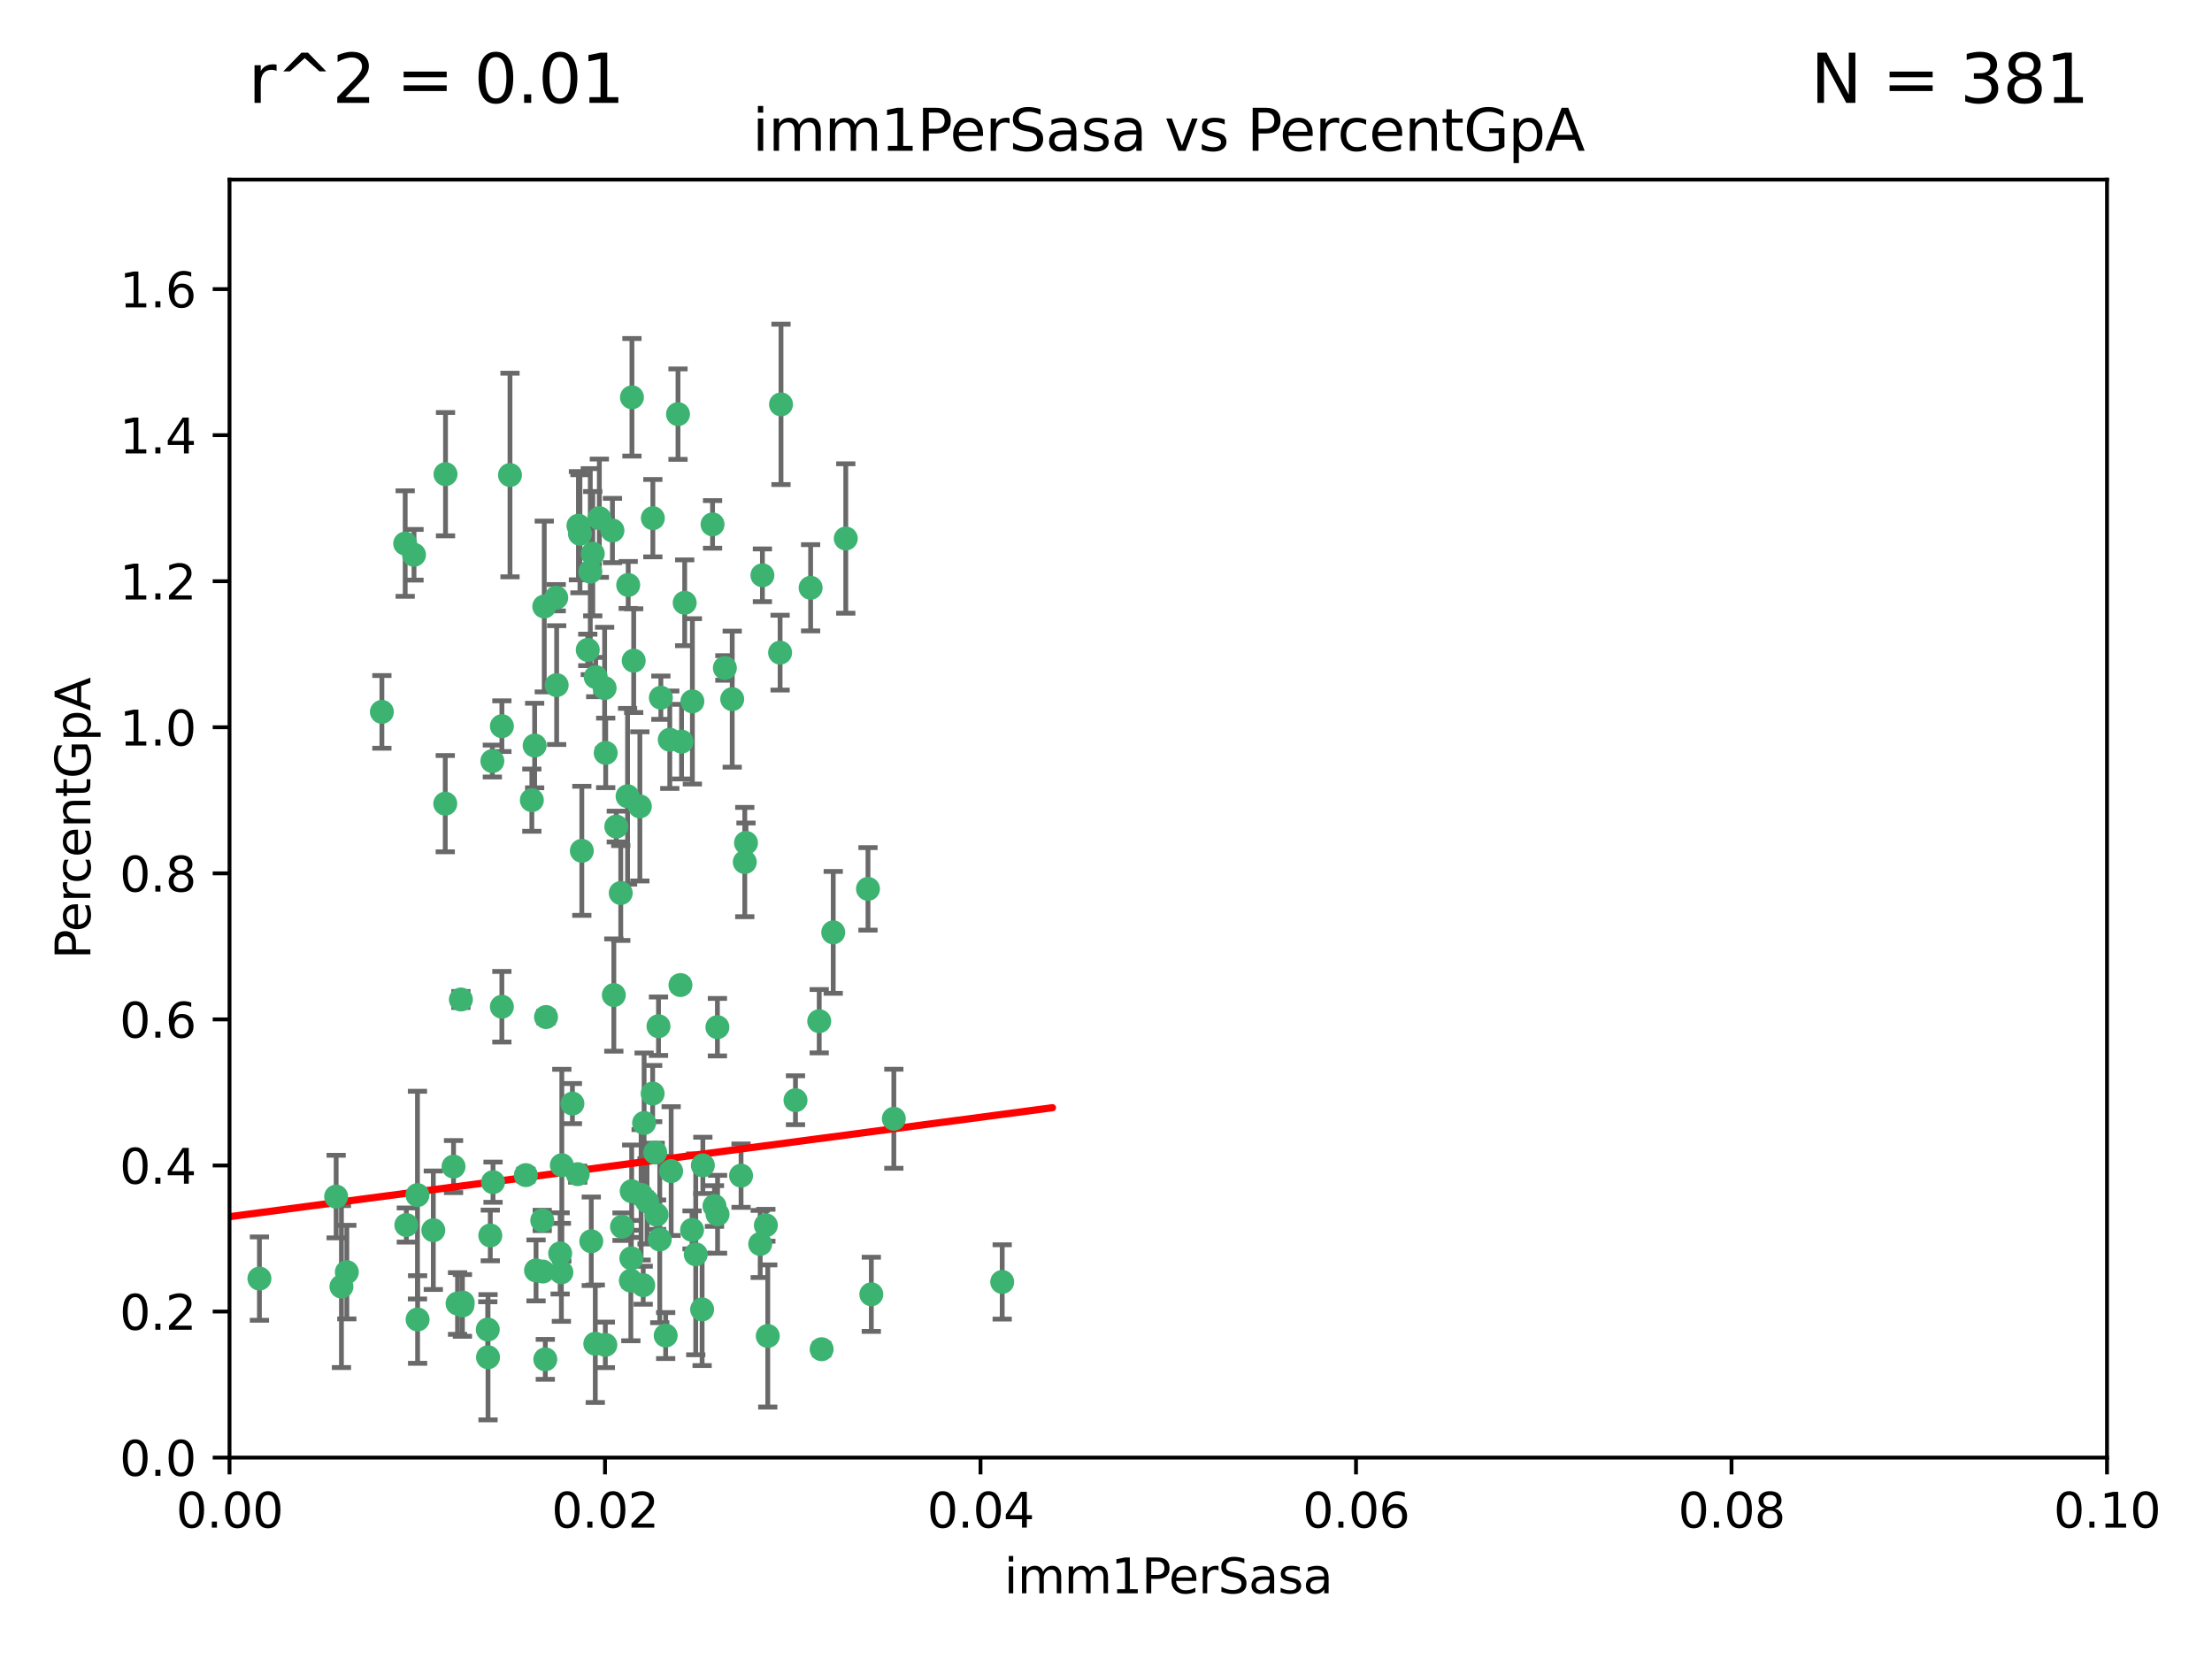 <?xml version="1.0" encoding="utf-8" standalone="no"?>
<!DOCTYPE svg PUBLIC "-//W3C//DTD SVG 1.1//EN"
  "http://www.w3.org/Graphics/SVG/1.1/DTD/svg11.dtd">
<svg xmlns:xlink="http://www.w3.org/1999/xlink" width="460.8pt" height="345.6pt" viewBox="0 0 460.8 345.6" xmlns="http://www.w3.org/2000/svg" version="1.1">
 <defs>
  <style type="text/css">*{stroke-linejoin: round; stroke-linecap: butt}</style>
 </defs>
 <g id="figure_1">
  <g id="patch_1">
   <path d="M 0 345.6 
L 460.8 345.6 
L 460.8 0 
L 0 0 
z
" style="fill: #ffffff"/>
  </g>
  <g id="axes_1">
   <g id="patch_2">
    <path d="M 47.81 303.64 
L 438.93 303.64 
L 438.93 37.411 
L 47.81 37.411 
z
" style="fill: #ffffff"/>
   </g>
   <g id="PathCollection_1">
    <defs>
     <path id="mec5e6055af" d="M 0 1.118 
C 0.297 1.118 0.581 1 0.791 0.791 
C 1 0.581 1.118 0.297 1.118 0 
C 1.118 -0.297 1 -0.581 0.791 -0.791 
C 0.581 -1 0.297 -1.118 0 -1.118 
C -0.297 -1.118 -0.581 -1 -0.791 -0.791 
C -1 -0.581 -1.118 -0.297 -1.118 0 
C -1.118 0.297 -1 0.581 -0.791 0.791 
C -0.581 1 -0.297 1.118 0 1.118 
z
" style="stroke: #3cb371"/>
    </defs>
    <g clip-path="url(#p7c787ba734)">
     <use xlink:href="#mec5e6055af" x="86.246" y="115.568" style="fill: #3cb371; stroke: #3cb371"/>
     <use xlink:href="#mec5e6055af" x="84.409" y="113.232" style="fill: #3cb371; stroke: #3cb371"/>
     <use xlink:href="#mec5e6055af" x="136.002" y="107.943" style="fill: #3cb371; stroke: #3cb371"/>
     <use xlink:href="#mec5e6055af" x="92.809" y="98.781" style="fill: #3cb371; stroke: #3cb371"/>
     <use xlink:href="#mec5e6055af" x="113.381" y="126.342" style="fill: #3cb371; stroke: #3cb371"/>
     <use xlink:href="#mec5e6055af" x="122.967" y="119.082" style="fill: #3cb371; stroke: #3cb371"/>
     <use xlink:href="#mec5e6055af" x="125.956" y="143.336" style="fill: #3cb371; stroke: #3cb371"/>
     <use xlink:href="#mec5e6055af" x="104.553" y="151.274" style="fill: #3cb371; stroke: #3cb371"/>
     <use xlink:href="#mec5e6055af" x="120.499" y="109.513" style="fill: #3cb371; stroke: #3cb371"/>
     <use xlink:href="#mec5e6055af" x="124.099" y="141.043" style="fill: #3cb371; stroke: #3cb371"/>
     <use xlink:href="#mec5e6055af" x="110.793" y="166.685" style="fill: #3cb371; stroke: #3cb371"/>
     <use xlink:href="#mec5e6055af" x="115.875" y="124.513" style="fill: #3cb371; stroke: #3cb371"/>
     <use xlink:href="#mec5e6055af" x="122.442" y="135.386" style="fill: #3cb371; stroke: #3cb371"/>
     <use xlink:href="#mec5e6055af" x="106.242" y="98.955" style="fill: #3cb371; stroke: #3cb371"/>
     <use xlink:href="#mec5e6055af" x="132.012" y="137.629" style="fill: #3cb371; stroke: #3cb371"/>
     <use xlink:href="#mec5e6055af" x="113.744" y="211.864" style="fill: #3cb371; stroke: #3cb371"/>
     <use xlink:href="#mec5e6055af" x="124.854" y="107.949" style="fill: #3cb371; stroke: #3cb371"/>
     <use xlink:href="#mec5e6055af" x="92.757" y="167.417" style="fill: #3cb371; stroke: #3cb371"/>
     <use xlink:href="#mec5e6055af" x="130.866" y="121.859" style="fill: #3cb371; stroke: #3cb371"/>
     <use xlink:href="#mec5e6055af" x="141.24" y="86.272" style="fill: #3cb371; stroke: #3cb371"/>
     <use xlink:href="#mec5e6055af" x="133.296" y="167.984" style="fill: #3cb371; stroke: #3cb371"/>
     <use xlink:href="#mec5e6055af" x="168.868" y="122.444" style="fill: #3cb371; stroke: #3cb371"/>
     <use xlink:href="#mec5e6055af" x="123.484" y="115.347" style="fill: #3cb371; stroke: #3cb371"/>
     <use xlink:href="#mec5e6055af" x="127.585" y="110.514" style="fill: #3cb371; stroke: #3cb371"/>
     <use xlink:href="#mec5e6055af" x="148.437" y="109.239" style="fill: #3cb371; stroke: #3cb371"/>
     <use xlink:href="#mec5e6055af" x="130.736" y="165.873" style="fill: #3cb371; stroke: #3cb371"/>
     <use xlink:href="#mec5e6055af" x="96.012" y="208.215" style="fill: #3cb371; stroke: #3cb371"/>
     <use xlink:href="#mec5e6055af" x="137.67" y="145.341" style="fill: #3cb371; stroke: #3cb371"/>
     <use xlink:href="#mec5e6055af" x="149.45" y="213.979" style="fill: #3cb371; stroke: #3cb371"/>
     <use xlink:href="#mec5e6055af" x="123.171" y="258.579" style="fill: #3cb371; stroke: #3cb371"/>
     <use xlink:href="#mec5e6055af" x="127.872" y="207.286" style="fill: #3cb371; stroke: #3cb371"/>
     <use xlink:href="#mec5e6055af" x="142.635" y="125.569" style="fill: #3cb371; stroke: #3cb371"/>
     <use xlink:href="#mec5e6055af" x="139.529" y="154.097" style="fill: #3cb371; stroke: #3cb371"/>
     <use xlink:href="#mec5e6055af" x="120.813" y="111.192" style="fill: #3cb371; stroke: #3cb371"/>
     <use xlink:href="#mec5e6055af" x="158.825" y="119.843" style="fill: #3cb371; stroke: #3cb371"/>
     <use xlink:href="#mec5e6055af" x="115.962" y="142.72" style="fill: #3cb371; stroke: #3cb371"/>
     <use xlink:href="#mec5e6055af" x="102.566" y="158.542" style="fill: #3cb371; stroke: #3cb371"/>
     <use xlink:href="#mec5e6055af" x="152.533" y="145.644" style="fill: #3cb371; stroke: #3cb371"/>
     <use xlink:href="#mec5e6055af" x="141.979" y="154.498" style="fill: #3cb371; stroke: #3cb371"/>
     <use xlink:href="#mec5e6055af" x="133.558" y="248.904" style="fill: #3cb371; stroke: #3cb371"/>
     <use xlink:href="#mec5e6055af" x="137.177" y="213.781" style="fill: #3cb371; stroke: #3cb371"/>
     <use xlink:href="#mec5e6055af" x="131.646" y="82.766" style="fill: #3cb371; stroke: #3cb371"/>
     <use xlink:href="#mec5e6055af" x="144.236" y="146.106" style="fill: #3cb371; stroke: #3cb371"/>
     <use xlink:href="#mec5e6055af" x="101.614" y="276.968" style="fill: #3cb371; stroke: #3cb371"/>
     <use xlink:href="#mec5e6055af" x="137.441" y="258.206" style="fill: #3cb371; stroke: #3cb371"/>
     <use xlink:href="#mec5e6055af" x="102.137" y="257.366" style="fill: #3cb371; stroke: #3cb371"/>
     <use xlink:href="#mec5e6055af" x="148.837" y="251.235" style="fill: #3cb371; stroke: #3cb371"/>
     <use xlink:href="#mec5e6055af" x="162.509" y="135.958" style="fill: #3cb371; stroke: #3cb371"/>
     <use xlink:href="#mec5e6055af" x="170.659" y="212.733" style="fill: #3cb371; stroke: #3cb371"/>
     <use xlink:href="#mec5e6055af" x="155.405" y="175.59" style="fill: #3cb371; stroke: #3cb371"/>
     <use xlink:href="#mec5e6055af" x="79.555" y="148.297" style="fill: #3cb371; stroke: #3cb371"/>
     <use xlink:href="#mec5e6055af" x="101.663" y="282.741" style="fill: #3cb371; stroke: #3cb371"/>
     <use xlink:href="#mec5e6055af" x="128.385" y="172.188" style="fill: #3cb371; stroke: #3cb371"/>
     <use xlink:href="#mec5e6055af" x="141.751" y="205.202" style="fill: #3cb371; stroke: #3cb371"/>
     <use xlink:href="#mec5e6055af" x="176.19" y="112.178" style="fill: #3cb371; stroke: #3cb371"/>
     <use xlink:href="#mec5e6055af" x="135.96" y="227.808" style="fill: #3cb371; stroke: #3cb371"/>
     <use xlink:href="#mec5e6055af" x="129.315" y="186.034" style="fill: #3cb371; stroke: #3cb371"/>
     <use xlink:href="#mec5e6055af" x="162.698" y="84.238" style="fill: #3cb371; stroke: #3cb371"/>
     <use xlink:href="#mec5e6055af" x="71.128" y="268.012" style="fill: #3cb371; stroke: #3cb371"/>
     <use xlink:href="#mec5e6055af" x="136.488" y="240.095" style="fill: #3cb371; stroke: #3cb371"/>
     <use xlink:href="#mec5e6055af" x="131.588" y="248.151" style="fill: #3cb371; stroke: #3cb371"/>
     <use xlink:href="#mec5e6055af" x="54.043" y="266.351" style="fill: #3cb371; stroke: #3cb371"/>
     <use xlink:href="#mec5e6055af" x="111.378" y="155.307" style="fill: #3cb371; stroke: #3cb371"/>
     <use xlink:href="#mec5e6055af" x="180.817" y="185.169" style="fill: #3cb371; stroke: #3cb371"/>
     <use xlink:href="#mec5e6055af" x="95.316" y="271.541" style="fill: #3cb371; stroke: #3cb371"/>
     <use xlink:href="#mec5e6055af" x="84.647" y="255.193" style="fill: #3cb371; stroke: #3cb371"/>
     <use xlink:href="#mec5e6055af" x="121.206" y="177.24" style="fill: #3cb371; stroke: #3cb371"/>
     <use xlink:href="#mec5e6055af" x="111.667" y="264.65" style="fill: #3cb371; stroke: #3cb371"/>
     <use xlink:href="#mec5e6055af" x="116.946" y="265.053" style="fill: #3cb371; stroke: #3cb371"/>
     <use xlink:href="#mec5e6055af" x="72.251" y="265.008" style="fill: #3cb371; stroke: #3cb371"/>
     <use xlink:href="#mec5e6055af" x="113.072" y="264.881" style="fill: #3cb371; stroke: #3cb371"/>
     <use xlink:href="#mec5e6055af" x="126.179" y="156.841" style="fill: #3cb371; stroke: #3cb371"/>
     <use xlink:href="#mec5e6055af" x="117.038" y="242.731" style="fill: #3cb371; stroke: #3cb371"/>
     <use xlink:href="#mec5e6055af" x="70.025" y="249.266" style="fill: #3cb371; stroke: #3cb371"/>
     <use xlink:href="#mec5e6055af" x="94.48" y="243.018" style="fill: #3cb371; stroke: #3cb371"/>
     <use xlink:href="#mec5e6055af" x="96.333" y="271.945" style="fill: #3cb371; stroke: #3cb371"/>
     <use xlink:href="#mec5e6055af" x="129.58" y="255.538" style="fill: #3cb371; stroke: #3cb371"/>
     <use xlink:href="#mec5e6055af" x="144.937" y="261.303" style="fill: #3cb371; stroke: #3cb371"/>
     <use xlink:href="#mec5e6055af" x="154.376" y="244.908" style="fill: #3cb371; stroke: #3cb371"/>
     <use xlink:href="#mec5e6055af" x="120.355" y="244.603" style="fill: #3cb371; stroke: #3cb371"/>
     <use xlink:href="#mec5e6055af" x="131.52" y="262.132" style="fill: #3cb371; stroke: #3cb371"/>
     <use xlink:href="#mec5e6055af" x="43.08" y="261.239" style="fill: #3cb371; stroke: #3cb371"/>
     <use xlink:href="#mec5e6055af" x="159.543" y="255.245" style="fill: #3cb371; stroke: #3cb371"/>
     <use xlink:href="#mec5e6055af" x="126.103" y="280.164" style="fill: #3cb371; stroke: #3cb371"/>
     <use xlink:href="#mec5e6055af" x="155.151" y="179.582" style="fill: #3cb371; stroke: #3cb371"/>
     <use xlink:href="#mec5e6055af" x="90.266" y="256.279" style="fill: #3cb371; stroke: #3cb371"/>
     <use xlink:href="#mec5e6055af" x="119.244" y="229.901" style="fill: #3cb371; stroke: #3cb371"/>
     <use xlink:href="#mec5e6055af" x="149.48" y="252.958" style="fill: #3cb371; stroke: #3cb371"/>
     <use xlink:href="#mec5e6055af" x="86.965" y="248.965" style="fill: #3cb371; stroke: #3cb371"/>
     <use xlink:href="#mec5e6055af" x="113.597" y="283.176" style="fill: #3cb371; stroke: #3cb371"/>
     <use xlink:href="#mec5e6055af" x="136.779" y="253.038" style="fill: #3cb371; stroke: #3cb371"/>
     <use xlink:href="#mec5e6055af" x="186.202" y="233.055" style="fill: #3cb371; stroke: #3cb371"/>
     <use xlink:href="#mec5e6055af" x="171.16" y="281.067" style="fill: #3cb371; stroke: #3cb371"/>
     <use xlink:href="#mec5e6055af" x="112.961" y="254.235" style="fill: #3cb371; stroke: #3cb371"/>
     <use xlink:href="#mec5e6055af" x="86.994" y="274.874" style="fill: #3cb371; stroke: #3cb371"/>
     <use xlink:href="#mec5e6055af" x="151.002" y="139.145" style="fill: #3cb371; stroke: #3cb371"/>
     <use xlink:href="#mec5e6055af" x="146.263" y="272.775" style="fill: #3cb371; stroke: #3cb371"/>
     <use xlink:href="#mec5e6055af" x="109.546" y="244.8" style="fill: #3cb371; stroke: #3cb371"/>
     <use xlink:href="#mec5e6055af" x="138.673" y="278.221" style="fill: #3cb371; stroke: #3cb371"/>
     <use xlink:href="#mec5e6055af" x="102.707" y="246.271" style="fill: #3cb371; stroke: #3cb371"/>
     <use xlink:href="#mec5e6055af" x="124.01" y="279.925" style="fill: #3cb371; stroke: #3cb371"/>
     <use xlink:href="#mec5e6055af" x="144.167" y="256.212" style="fill: #3cb371; stroke: #3cb371"/>
     <use xlink:href="#mec5e6055af" x="116.69" y="261.105" style="fill: #3cb371; stroke: #3cb371"/>
     <use xlink:href="#mec5e6055af" x="96.391" y="271.345" style="fill: #3cb371; stroke: #3cb371"/>
     <use xlink:href="#mec5e6055af" x="165.716" y="229.195" style="fill: #3cb371; stroke: #3cb371"/>
     <use xlink:href="#mec5e6055af" x="133.995" y="267.733" style="fill: #3cb371; stroke: #3cb371"/>
     <use xlink:href="#mec5e6055af" x="159.94" y="278.312" style="fill: #3cb371; stroke: #3cb371"/>
     <use xlink:href="#mec5e6055af" x="104.549" y="209.723" style="fill: #3cb371; stroke: #3cb371"/>
     <use xlink:href="#mec5e6055af" x="146.417" y="242.769" style="fill: #3cb371; stroke: #3cb371"/>
     <use xlink:href="#mec5e6055af" x="131.419" y="266.777" style="fill: #3cb371; stroke: #3cb371"/>
     <use xlink:href="#mec5e6055af" x="173.578" y="194.231" style="fill: #3cb371; stroke: #3cb371"/>
     <use xlink:href="#mec5e6055af" x="139.814" y="243.962" style="fill: #3cb371; stroke: #3cb371"/>
     <use xlink:href="#mec5e6055af" x="134.79" y="250.263" style="fill: #3cb371; stroke: #3cb371"/>
     <use xlink:href="#mec5e6055af" x="158.364" y="259.143" style="fill: #3cb371; stroke: #3cb371"/>
     <use xlink:href="#mec5e6055af" x="181.513" y="269.626" style="fill: #3cb371; stroke: #3cb371"/>
     <use xlink:href="#mec5e6055af" x="134.18" y="233.936" style="fill: #3cb371; stroke: #3cb371"/>
     <use xlink:href="#mec5e6055af" x="208.778" y="267.05" style="fill: #3cb371; stroke: #3cb371"/>
    </g>
   </g>
   <g id="matplotlib.axis_1">
    <g id="xtick_1">
     <g id="line2d_1">
      <defs>
       <path id="m9b822f9db6" d="M 0 0 
L 0 3.5 
" style="stroke: #000000; stroke-width: 0.8"/>
      </defs>
      <g>
       <use xlink:href="#m9b822f9db6" x="47.81" y="303.64" style="stroke: #000000; stroke-width: 0.8"/>
      </g>
     </g>
     <g id="text_1">
      <!-- 0.00 -->
      <g transform="translate(36.677 318.238)scale(0.1 -0.1)">
       <defs>
        <path id="DejaVuSans-30" d="M 2034 4250 
Q 1547 4250 1301 3770 
Q 1056 3291 1056 2328 
Q 1056 1369 1301 889 
Q 1547 409 2034 409 
Q 2525 409 2770 889 
Q 3016 1369 3016 2328 
Q 3016 3291 2770 3770 
Q 2525 4250 2034 4250 
z
M 2034 4750 
Q 2819 4750 3233 4129 
Q 3647 3509 3647 2328 
Q 3647 1150 3233 529 
Q 2819 -91 2034 -91 
Q 1250 -91 836 529 
Q 422 1150 422 2328 
Q 422 3509 836 4129 
Q 1250 4750 2034 4750 
z
" transform="scale(0.016)"/>
        <path id="DejaVuSans-2e" d="M 684 794 
L 1344 794 
L 1344 0 
L 684 0 
L 684 794 
z
" transform="scale(0.016)"/>
       </defs>
       <use xlink:href="#DejaVuSans-30"/>
       <use xlink:href="#DejaVuSans-2e" x="63.623"/>
       <use xlink:href="#DejaVuSans-30" x="95.41"/>
       <use xlink:href="#DejaVuSans-30" x="159.033"/>
      </g>
     </g>
    </g>
    <g id="xtick_2">
     <g id="line2d_2">
      <g>
       <use xlink:href="#m9b822f9db6" x="126.034" y="303.64" style="stroke: #000000; stroke-width: 0.8"/>
      </g>
     </g>
     <g id="text_2">
      <!-- 0.02 -->
      <g transform="translate(114.901 318.238)scale(0.1 -0.1)">
       <defs>
        <path id="DejaVuSans-32" d="M 1228 531 
L 3431 531 
L 3431 0 
L 469 0 
L 469 531 
Q 828 903 1448 1529 
Q 2069 2156 2228 2338 
Q 2531 2678 2651 2914 
Q 2772 3150 2772 3378 
Q 2772 3750 2511 3984 
Q 2250 4219 1831 4219 
Q 1534 4219 1204 4116 
Q 875 4013 500 3803 
L 500 4441 
Q 881 4594 1212 4672 
Q 1544 4750 1819 4750 
Q 2544 4750 2975 4387 
Q 3406 4025 3406 3419 
Q 3406 3131 3298 2873 
Q 3191 2616 2906 2266 
Q 2828 2175 2409 1742 
Q 1991 1309 1228 531 
z
" transform="scale(0.016)"/>
       </defs>
       <use xlink:href="#DejaVuSans-30"/>
       <use xlink:href="#DejaVuSans-2e" x="63.623"/>
       <use xlink:href="#DejaVuSans-30" x="95.41"/>
       <use xlink:href="#DejaVuSans-32" x="159.033"/>
      </g>
     </g>
    </g>
    <g id="xtick_3">
     <g id="line2d_3">
      <g>
       <use xlink:href="#m9b822f9db6" x="204.258" y="303.64" style="stroke: #000000; stroke-width: 0.8"/>
      </g>
     </g>
     <g id="text_3">
      <!-- 0.04 -->
      <g transform="translate(193.125 318.238)scale(0.1 -0.1)">
       <defs>
        <path id="DejaVuSans-34" d="M 2419 4116 
L 825 1625 
L 2419 1625 
L 2419 4116 
z
M 2253 4666 
L 3047 4666 
L 3047 1625 
L 3713 1625 
L 3713 1100 
L 3047 1100 
L 3047 0 
L 2419 0 
L 2419 1100 
L 313 1100 
L 313 1709 
L 2253 4666 
z
" transform="scale(0.016)"/>
       </defs>
       <use xlink:href="#DejaVuSans-30"/>
       <use xlink:href="#DejaVuSans-2e" x="63.623"/>
       <use xlink:href="#DejaVuSans-30" x="95.41"/>
       <use xlink:href="#DejaVuSans-34" x="159.033"/>
      </g>
     </g>
    </g>
    <g id="xtick_4">
     <g id="line2d_4">
      <g>
       <use xlink:href="#m9b822f9db6" x="282.482" y="303.64" style="stroke: #000000; stroke-width: 0.8"/>
      </g>
     </g>
     <g id="text_4">
      <!-- 0.06 -->
      <g transform="translate(271.349 318.238)scale(0.1 -0.1)">
       <defs>
        <path id="DejaVuSans-36" d="M 2113 2584 
Q 1688 2584 1439 2293 
Q 1191 2003 1191 1497 
Q 1191 994 1439 701 
Q 1688 409 2113 409 
Q 2538 409 2786 701 
Q 3034 994 3034 1497 
Q 3034 2003 2786 2293 
Q 2538 2584 2113 2584 
z
M 3366 4563 
L 3366 3988 
Q 3128 4100 2886 4159 
Q 2644 4219 2406 4219 
Q 1781 4219 1451 3797 
Q 1122 3375 1075 2522 
Q 1259 2794 1537 2939 
Q 1816 3084 2150 3084 
Q 2853 3084 3261 2657 
Q 3669 2231 3669 1497 
Q 3669 778 3244 343 
Q 2819 -91 2113 -91 
Q 1303 -91 875 529 
Q 447 1150 447 2328 
Q 447 3434 972 4092 
Q 1497 4750 2381 4750 
Q 2619 4750 2861 4703 
Q 3103 4656 3366 4563 
z
" transform="scale(0.016)"/>
       </defs>
       <use xlink:href="#DejaVuSans-30"/>
       <use xlink:href="#DejaVuSans-2e" x="63.623"/>
       <use xlink:href="#DejaVuSans-30" x="95.41"/>
       <use xlink:href="#DejaVuSans-36" x="159.033"/>
      </g>
     </g>
    </g>
    <g id="xtick_5">
     <g id="line2d_5">
      <g>
       <use xlink:href="#m9b822f9db6" x="360.706" y="303.64" style="stroke: #000000; stroke-width: 0.8"/>
      </g>
     </g>
     <g id="text_5">
      <!-- 0.08 -->
      <g transform="translate(349.573 318.238)scale(0.1 -0.1)">
       <defs>
        <path id="DejaVuSans-38" d="M 2034 2216 
Q 1584 2216 1326 1975 
Q 1069 1734 1069 1313 
Q 1069 891 1326 650 
Q 1584 409 2034 409 
Q 2484 409 2743 651 
Q 3003 894 3003 1313 
Q 3003 1734 2745 1975 
Q 2488 2216 2034 2216 
z
M 1403 2484 
Q 997 2584 770 2862 
Q 544 3141 544 3541 
Q 544 4100 942 4425 
Q 1341 4750 2034 4750 
Q 2731 4750 3128 4425 
Q 3525 4100 3525 3541 
Q 3525 3141 3298 2862 
Q 3072 2584 2669 2484 
Q 3125 2378 3379 2068 
Q 3634 1759 3634 1313 
Q 3634 634 3220 271 
Q 2806 -91 2034 -91 
Q 1263 -91 848 271 
Q 434 634 434 1313 
Q 434 1759 690 2068 
Q 947 2378 1403 2484 
z
M 1172 3481 
Q 1172 3119 1398 2916 
Q 1625 2713 2034 2713 
Q 2441 2713 2670 2916 
Q 2900 3119 2900 3481 
Q 2900 3844 2670 4047 
Q 2441 4250 2034 4250 
Q 1625 4250 1398 4047 
Q 1172 3844 1172 3481 
z
" transform="scale(0.016)"/>
       </defs>
       <use xlink:href="#DejaVuSans-30"/>
       <use xlink:href="#DejaVuSans-2e" x="63.623"/>
       <use xlink:href="#DejaVuSans-30" x="95.41"/>
       <use xlink:href="#DejaVuSans-38" x="159.033"/>
      </g>
     </g>
    </g>
    <g id="xtick_6">
     <g id="line2d_6">
      <g>
       <use xlink:href="#m9b822f9db6" x="438.93" y="303.64" style="stroke: #000000; stroke-width: 0.8"/>
      </g>
     </g>
     <g id="text_6">
      <!-- 0.10 -->
      <g transform="translate(427.797 318.238)scale(0.1 -0.1)">
       <defs>
        <path id="DejaVuSans-31" d="M 794 531 
L 1825 531 
L 1825 4091 
L 703 3866 
L 703 4441 
L 1819 4666 
L 2450 4666 
L 2450 531 
L 3481 531 
L 3481 0 
L 794 0 
L 794 531 
z
" transform="scale(0.016)"/>
       </defs>
       <use xlink:href="#DejaVuSans-30"/>
       <use xlink:href="#DejaVuSans-2e" x="63.623"/>
       <use xlink:href="#DejaVuSans-31" x="95.41"/>
       <use xlink:href="#DejaVuSans-30" x="159.033"/>
      </g>
     </g>
    </g>
    <g id="text_7">
     <!-- imm1PerSasa -->
     <g transform="translate(209.186 331.917)scale(0.1 -0.1)">
      <defs>
       <path id="DejaVuSans-69" d="M 603 3500 
L 1178 3500 
L 1178 0 
L 603 0 
L 603 3500 
z
M 603 4863 
L 1178 4863 
L 1178 4134 
L 603 4134 
L 603 4863 
z
" transform="scale(0.016)"/>
       <path id="DejaVuSans-6d" d="M 3328 2828 
Q 3544 3216 3844 3400 
Q 4144 3584 4550 3584 
Q 5097 3584 5394 3201 
Q 5691 2819 5691 2113 
L 5691 0 
L 5113 0 
L 5113 2094 
Q 5113 2597 4934 2840 
Q 4756 3084 4391 3084 
Q 3944 3084 3684 2787 
Q 3425 2491 3425 1978 
L 3425 0 
L 2847 0 
L 2847 2094 
Q 2847 2600 2669 2842 
Q 2491 3084 2119 3084 
Q 1678 3084 1418 2786 
Q 1159 2488 1159 1978 
L 1159 0 
L 581 0 
L 581 3500 
L 1159 3500 
L 1159 2956 
Q 1356 3278 1631 3431 
Q 1906 3584 2284 3584 
Q 2666 3584 2933 3390 
Q 3200 3197 3328 2828 
z
" transform="scale(0.016)"/>
       <path id="DejaVuSans-50" d="M 1259 4147 
L 1259 2394 
L 2053 2394 
Q 2494 2394 2734 2622 
Q 2975 2850 2975 3272 
Q 2975 3691 2734 3919 
Q 2494 4147 2053 4147 
L 1259 4147 
z
M 628 4666 
L 2053 4666 
Q 2838 4666 3239 4311 
Q 3641 3956 3641 3272 
Q 3641 2581 3239 2228 
Q 2838 1875 2053 1875 
L 1259 1875 
L 1259 0 
L 628 0 
L 628 4666 
z
" transform="scale(0.016)"/>
       <path id="DejaVuSans-65" d="M 3597 1894 
L 3597 1613 
L 953 1613 
Q 991 1019 1311 708 
Q 1631 397 2203 397 
Q 2534 397 2845 478 
Q 3156 559 3463 722 
L 3463 178 
Q 3153 47 2828 -22 
Q 2503 -91 2169 -91 
Q 1331 -91 842 396 
Q 353 884 353 1716 
Q 353 2575 817 3079 
Q 1281 3584 2069 3584 
Q 2775 3584 3186 3129 
Q 3597 2675 3597 1894 
z
M 3022 2063 
Q 3016 2534 2758 2815 
Q 2500 3097 2075 3097 
Q 1594 3097 1305 2825 
Q 1016 2553 972 2059 
L 3022 2063 
z
" transform="scale(0.016)"/>
       <path id="DejaVuSans-72" d="M 2631 2963 
Q 2534 3019 2420 3045 
Q 2306 3072 2169 3072 
Q 1681 3072 1420 2755 
Q 1159 2438 1159 1844 
L 1159 0 
L 581 0 
L 581 3500 
L 1159 3500 
L 1159 2956 
Q 1341 3275 1631 3429 
Q 1922 3584 2338 3584 
Q 2397 3584 2469 3576 
Q 2541 3569 2628 3553 
L 2631 2963 
z
" transform="scale(0.016)"/>
       <path id="DejaVuSans-53" d="M 3425 4513 
L 3425 3897 
Q 3066 4069 2747 4153 
Q 2428 4238 2131 4238 
Q 1616 4238 1336 4038 
Q 1056 3838 1056 3469 
Q 1056 3159 1242 3001 
Q 1428 2844 1947 2747 
L 2328 2669 
Q 3034 2534 3370 2195 
Q 3706 1856 3706 1288 
Q 3706 609 3251 259 
Q 2797 -91 1919 -91 
Q 1588 -91 1214 -16 
Q 841 59 441 206 
L 441 856 
Q 825 641 1194 531 
Q 1563 422 1919 422 
Q 2459 422 2753 634 
Q 3047 847 3047 1241 
Q 3047 1584 2836 1778 
Q 2625 1972 2144 2069 
L 1759 2144 
Q 1053 2284 737 2584 
Q 422 2884 422 3419 
Q 422 4038 858 4394 
Q 1294 4750 2059 4750 
Q 2388 4750 2728 4690 
Q 3069 4631 3425 4513 
z
" transform="scale(0.016)"/>
       <path id="DejaVuSans-61" d="M 2194 1759 
Q 1497 1759 1228 1600 
Q 959 1441 959 1056 
Q 959 750 1161 570 
Q 1363 391 1709 391 
Q 2188 391 2477 730 
Q 2766 1069 2766 1631 
L 2766 1759 
L 2194 1759 
z
M 3341 1997 
L 3341 0 
L 2766 0 
L 2766 531 
Q 2569 213 2275 61 
Q 1981 -91 1556 -91 
Q 1019 -91 701 211 
Q 384 513 384 1019 
Q 384 1609 779 1909 
Q 1175 2209 1959 2209 
L 2766 2209 
L 2766 2266 
Q 2766 2663 2505 2880 
Q 2244 3097 1772 3097 
Q 1472 3097 1187 3025 
Q 903 2953 641 2809 
L 641 3341 
Q 956 3463 1253 3523 
Q 1550 3584 1831 3584 
Q 2591 3584 2966 3190 
Q 3341 2797 3341 1997 
z
" transform="scale(0.016)"/>
       <path id="DejaVuSans-73" d="M 2834 3397 
L 2834 2853 
Q 2591 2978 2328 3040 
Q 2066 3103 1784 3103 
Q 1356 3103 1142 2972 
Q 928 2841 928 2578 
Q 928 2378 1081 2264 
Q 1234 2150 1697 2047 
L 1894 2003 
Q 2506 1872 2764 1633 
Q 3022 1394 3022 966 
Q 3022 478 2636 193 
Q 2250 -91 1575 -91 
Q 1294 -91 989 -36 
Q 684 19 347 128 
L 347 722 
Q 666 556 975 473 
Q 1284 391 1588 391 
Q 1994 391 2212 530 
Q 2431 669 2431 922 
Q 2431 1156 2273 1281 
Q 2116 1406 1581 1522 
L 1381 1569 
Q 847 1681 609 1914 
Q 372 2147 372 2553 
Q 372 3047 722 3315 
Q 1072 3584 1716 3584 
Q 2034 3584 2315 3537 
Q 2597 3491 2834 3397 
z
" transform="scale(0.016)"/>
      </defs>
      <use xlink:href="#DejaVuSans-69"/>
      <use xlink:href="#DejaVuSans-6d" x="27.783"/>
      <use xlink:href="#DejaVuSans-6d" x="125.195"/>
      <use xlink:href="#DejaVuSans-31" x="222.607"/>
      <use xlink:href="#DejaVuSans-50" x="286.23"/>
      <use xlink:href="#DejaVuSans-65" x="342.908"/>
      <use xlink:href="#DejaVuSans-72" x="404.432"/>
      <use xlink:href="#DejaVuSans-53" x="445.545"/>
      <use xlink:href="#DejaVuSans-61" x="509.021"/>
      <use xlink:href="#DejaVuSans-73" x="570.301"/>
      <use xlink:href="#DejaVuSans-61" x="622.4"/>
     </g>
    </g>
   </g>
   <g id="matplotlib.axis_2">
    <g id="ytick_1">
     <g id="line2d_7">
      <defs>
       <path id="mf2f1790f9d" d="M 0 0 
L -3.5 0 
" style="stroke: #000000; stroke-width: 0.8"/>
      </defs>
      <g>
       <use xlink:href="#mf2f1790f9d" x="47.81" y="303.64" style="stroke: #000000; stroke-width: 0.8"/>
      </g>
     </g>
     <g id="text_8">
      <!-- 0.0 -->
      <g transform="translate(24.907 307.439)scale(0.1 -0.1)">
       <use xlink:href="#DejaVuSans-30"/>
       <use xlink:href="#DejaVuSans-2e" x="63.623"/>
       <use xlink:href="#DejaVuSans-30" x="95.41"/>
      </g>
     </g>
    </g>
    <g id="ytick_2">
     <g id="line2d_8">
      <g>
       <use xlink:href="#mf2f1790f9d" x="47.81" y="273.214" style="stroke: #000000; stroke-width: 0.8"/>
      </g>
     </g>
     <g id="text_9">
      <!-- 0.2 -->
      <g transform="translate(24.907 277.013)scale(0.1 -0.1)">
       <use xlink:href="#DejaVuSans-30"/>
       <use xlink:href="#DejaVuSans-2e" x="63.623"/>
       <use xlink:href="#DejaVuSans-32" x="95.41"/>
      </g>
     </g>
    </g>
    <g id="ytick_3">
     <g id="line2d_9">
      <g>
       <use xlink:href="#mf2f1790f9d" x="47.81" y="242.788" style="stroke: #000000; stroke-width: 0.8"/>
      </g>
     </g>
     <g id="text_10">
      <!-- 0.4 -->
      <g transform="translate(24.907 246.587)scale(0.1 -0.1)">
       <use xlink:href="#DejaVuSans-30"/>
       <use xlink:href="#DejaVuSans-2e" x="63.623"/>
       <use xlink:href="#DejaVuSans-34" x="95.41"/>
      </g>
     </g>
    </g>
    <g id="ytick_4">
     <g id="line2d_10">
      <g>
       <use xlink:href="#mf2f1790f9d" x="47.81" y="212.362" style="stroke: #000000; stroke-width: 0.8"/>
      </g>
     </g>
     <g id="text_11">
      <!-- 0.6 -->
      <g transform="translate(24.907 216.161)scale(0.1 -0.1)">
       <use xlink:href="#DejaVuSans-30"/>
       <use xlink:href="#DejaVuSans-2e" x="63.623"/>
       <use xlink:href="#DejaVuSans-36" x="95.41"/>
      </g>
     </g>
    </g>
    <g id="ytick_5">
     <g id="line2d_11">
      <g>
       <use xlink:href="#mf2f1790f9d" x="47.81" y="181.935" style="stroke: #000000; stroke-width: 0.8"/>
      </g>
     </g>
     <g id="text_12">
      <!-- 0.8 -->
      <g transform="translate(24.907 185.735)scale(0.1 -0.1)">
       <use xlink:href="#DejaVuSans-30"/>
       <use xlink:href="#DejaVuSans-2e" x="63.623"/>
       <use xlink:href="#DejaVuSans-38" x="95.41"/>
      </g>
     </g>
    </g>
    <g id="ytick_6">
     <g id="line2d_12">
      <g>
       <use xlink:href="#mf2f1790f9d" x="47.81" y="151.509" style="stroke: #000000; stroke-width: 0.8"/>
      </g>
     </g>
     <g id="text_13">
      <!-- 1.0 -->
      <g transform="translate(24.907 155.308)scale(0.1 -0.1)">
       <use xlink:href="#DejaVuSans-31"/>
       <use xlink:href="#DejaVuSans-2e" x="63.623"/>
       <use xlink:href="#DejaVuSans-30" x="95.41"/>
      </g>
     </g>
    </g>
    <g id="ytick_7">
     <g id="line2d_13">
      <g>
       <use xlink:href="#mf2f1790f9d" x="47.81" y="121.083" style="stroke: #000000; stroke-width: 0.8"/>
      </g>
     </g>
     <g id="text_14">
      <!-- 1.2 -->
      <g transform="translate(24.907 124.882)scale(0.1 -0.1)">
       <use xlink:href="#DejaVuSans-31"/>
       <use xlink:href="#DejaVuSans-2e" x="63.623"/>
       <use xlink:href="#DejaVuSans-32" x="95.41"/>
      </g>
     </g>
    </g>
    <g id="ytick_8">
     <g id="line2d_14">
      <g>
       <use xlink:href="#mf2f1790f9d" x="47.81" y="90.657" style="stroke: #000000; stroke-width: 0.8"/>
      </g>
     </g>
     <g id="text_15">
      <!-- 1.4 -->
      <g transform="translate(24.907 94.456)scale(0.1 -0.1)">
       <use xlink:href="#DejaVuSans-31"/>
       <use xlink:href="#DejaVuSans-2e" x="63.623"/>
       <use xlink:href="#DejaVuSans-34" x="95.41"/>
      </g>
     </g>
    </g>
    <g id="ytick_9">
     <g id="line2d_15">
      <g>
       <use xlink:href="#mf2f1790f9d" x="47.81" y="60.231" style="stroke: #000000; stroke-width: 0.8"/>
      </g>
     </g>
     <g id="text_16">
      <!-- 1.6 -->
      <g transform="translate(24.907 64.03)scale(0.1 -0.1)">
       <use xlink:href="#DejaVuSans-31"/>
       <use xlink:href="#DejaVuSans-2e" x="63.623"/>
       <use xlink:href="#DejaVuSans-36" x="95.41"/>
      </g>
     </g>
    </g>
    <g id="text_17">
     <!-- PercentGpA -->
     <g transform="translate(18.827 199.802)rotate(-90)scale(0.1 -0.1)">
      <defs>
       <path id="DejaVuSans-63" d="M 3122 3366 
L 3122 2828 
Q 2878 2963 2633 3030 
Q 2388 3097 2138 3097 
Q 1578 3097 1268 2742 
Q 959 2388 959 1747 
Q 959 1106 1268 751 
Q 1578 397 2138 397 
Q 2388 397 2633 464 
Q 2878 531 3122 666 
L 3122 134 
Q 2881 22 2623 -34 
Q 2366 -91 2075 -91 
Q 1284 -91 818 406 
Q 353 903 353 1747 
Q 353 2603 823 3093 
Q 1294 3584 2113 3584 
Q 2378 3584 2631 3529 
Q 2884 3475 3122 3366 
z
" transform="scale(0.016)"/>
       <path id="DejaVuSans-6e" d="M 3513 2113 
L 3513 0 
L 2938 0 
L 2938 2094 
Q 2938 2591 2744 2837 
Q 2550 3084 2163 3084 
Q 1697 3084 1428 2787 
Q 1159 2491 1159 1978 
L 1159 0 
L 581 0 
L 581 3500 
L 1159 3500 
L 1159 2956 
Q 1366 3272 1645 3428 
Q 1925 3584 2291 3584 
Q 2894 3584 3203 3211 
Q 3513 2838 3513 2113 
z
" transform="scale(0.016)"/>
       <path id="DejaVuSans-74" d="M 1172 4494 
L 1172 3500 
L 2356 3500 
L 2356 3053 
L 1172 3053 
L 1172 1153 
Q 1172 725 1289 603 
Q 1406 481 1766 481 
L 2356 481 
L 2356 0 
L 1766 0 
Q 1100 0 847 248 
Q 594 497 594 1153 
L 594 3053 
L 172 3053 
L 172 3500 
L 594 3500 
L 594 4494 
L 1172 4494 
z
" transform="scale(0.016)"/>
       <path id="DejaVuSans-47" d="M 3809 666 
L 3809 1919 
L 2778 1919 
L 2778 2438 
L 4434 2438 
L 4434 434 
Q 4069 175 3628 42 
Q 3188 -91 2688 -91 
Q 1594 -91 976 548 
Q 359 1188 359 2328 
Q 359 3472 976 4111 
Q 1594 4750 2688 4750 
Q 3144 4750 3555 4637 
Q 3966 4525 4313 4306 
L 4313 3634 
Q 3963 3931 3569 4081 
Q 3175 4231 2741 4231 
Q 1884 4231 1454 3753 
Q 1025 3275 1025 2328 
Q 1025 1384 1454 906 
Q 1884 428 2741 428 
Q 3075 428 3337 486 
Q 3600 544 3809 666 
z
" transform="scale(0.016)"/>
       <path id="DejaVuSans-70" d="M 1159 525 
L 1159 -1331 
L 581 -1331 
L 581 3500 
L 1159 3500 
L 1159 2969 
Q 1341 3281 1617 3432 
Q 1894 3584 2278 3584 
Q 2916 3584 3314 3078 
Q 3713 2572 3713 1747 
Q 3713 922 3314 415 
Q 2916 -91 2278 -91 
Q 1894 -91 1617 61 
Q 1341 213 1159 525 
z
M 3116 1747 
Q 3116 2381 2855 2742 
Q 2594 3103 2138 3103 
Q 1681 3103 1420 2742 
Q 1159 2381 1159 1747 
Q 1159 1113 1420 752 
Q 1681 391 2138 391 
Q 2594 391 2855 752 
Q 3116 1113 3116 1747 
z
" transform="scale(0.016)"/>
       <path id="DejaVuSans-41" d="M 2188 4044 
L 1331 1722 
L 3047 1722 
L 2188 4044 
z
M 1831 4666 
L 2547 4666 
L 4325 0 
L 3669 0 
L 3244 1197 
L 1141 1197 
L 716 0 
L 50 0 
L 1831 4666 
z
" transform="scale(0.016)"/>
      </defs>
      <use xlink:href="#DejaVuSans-50"/>
      <use xlink:href="#DejaVuSans-65" x="56.678"/>
      <use xlink:href="#DejaVuSans-72" x="118.201"/>
      <use xlink:href="#DejaVuSans-63" x="157.064"/>
      <use xlink:href="#DejaVuSans-65" x="212.045"/>
      <use xlink:href="#DejaVuSans-6e" x="273.568"/>
      <use xlink:href="#DejaVuSans-74" x="336.947"/>
      <use xlink:href="#DejaVuSans-47" x="376.156"/>
      <use xlink:href="#DejaVuSans-70" x="453.646"/>
      <use xlink:href="#DejaVuSans-41" x="517.123"/>
     </g>
    </g>
   </g>
   <g id="LineCollection_1">
    <path d="M 86.246 120.843 
L 86.246 110.292 
" clip-path="url(#p7c787ba734)" style="fill: none; stroke: #696969"/>
    <path d="M 84.409 124.224 
L 84.409 102.241 
" clip-path="url(#p7c787ba734)" style="fill: none; stroke: #696969"/>
    <path d="M 136.002 116.002 
L 136.002 99.884 
" clip-path="url(#p7c787ba734)" style="fill: none; stroke: #696969"/>
    <path d="M 92.809 111.622 
L 92.809 85.94 
" clip-path="url(#p7c787ba734)" style="fill: none; stroke: #696969"/>
    <path d="M 113.381 144.131 
L 113.381 108.553 
" clip-path="url(#p7c787ba734)" style="fill: none; stroke: #696969"/>
    <path d="M 122.967 140.54 
L 122.967 97.624 
" clip-path="url(#p7c787ba734)" style="fill: none; stroke: #696969"/>
    <path d="M 125.956 155.999 
L 125.956 130.673 
" clip-path="url(#p7c787ba734)" style="fill: none; stroke: #696969"/>
    <path d="M 104.553 156.555 
L 104.553 145.993 
" clip-path="url(#p7c787ba734)" style="fill: none; stroke: #696969"/>
    <path d="M 120.499 120.79 
L 120.499 98.237 
" clip-path="url(#p7c787ba734)" style="fill: none; stroke: #696969"/>
    <path d="M 124.099 145.137 
L 124.099 136.95 
" clip-path="url(#p7c787ba734)" style="fill: none; stroke: #696969"/>
    <path d="M 110.793 173.167 
L 110.793 160.202 
" clip-path="url(#p7c787ba734)" style="fill: none; stroke: #696969"/>
    <path d="M 115.875 127.259 
L 115.875 121.767 
" clip-path="url(#p7c787ba734)" style="fill: none; stroke: #696969"/>
    <path d="M 122.442 138.663 
L 122.442 132.109 
" clip-path="url(#p7c787ba734)" style="fill: none; stroke: #696969"/>
    <path d="M 106.242 120.165 
L 106.242 77.745 
" clip-path="url(#p7c787ba734)" style="fill: none; stroke: #696969"/>
    <path d="M 132.012 148.436 
L 132.012 126.823 
" clip-path="url(#p7c787ba734)" style="fill: none; stroke: #696969"/>
    <path d="M 113.744 213.072 
L 113.744 210.656 
" clip-path="url(#p7c787ba734)" style="fill: none; stroke: #696969"/>
    <path d="M 124.854 120.265 
L 124.854 95.634 
" clip-path="url(#p7c787ba734)" style="fill: none; stroke: #696969"/>
    <path d="M 92.757 177.442 
L 92.757 157.392 
" clip-path="url(#p7c787ba734)" style="fill: none; stroke: #696969"/>
    <path d="M 130.866 126.751 
L 130.866 116.967 
" clip-path="url(#p7c787ba734)" style="fill: none; stroke: #696969"/>
    <path d="M 141.24 95.691 
L 141.24 76.852 
" clip-path="url(#p7c787ba734)" style="fill: none; stroke: #696969"/>
    <path d="M 133.296 183.521 
L 133.296 152.447 
" clip-path="url(#p7c787ba734)" style="fill: none; stroke: #696969"/>
    <path d="M 168.868 131.425 
L 168.868 113.463 
" clip-path="url(#p7c787ba734)" style="fill: none; stroke: #696969"/>
    <path d="M 123.484 128.299 
L 123.484 102.395 
" clip-path="url(#p7c787ba734)" style="fill: none; stroke: #696969"/>
    <path d="M 127.585 117.217 
L 127.585 103.811 
" clip-path="url(#p7c787ba734)" style="fill: none; stroke: #696969"/>
    <path d="M 148.437 114.195 
L 148.437 104.283 
" clip-path="url(#p7c787ba734)" style="fill: none; stroke: #696969"/>
    <path d="M 130.736 184.172 
L 130.736 147.574 
" clip-path="url(#p7c787ba734)" style="fill: none; stroke: #696969"/>
    <path d="M 96.012 209.889 
L 96.012 206.542 
" clip-path="url(#p7c787ba734)" style="fill: none; stroke: #696969"/>
    <path d="M 137.67 149.851 
L 137.67 140.831 
" clip-path="url(#p7c787ba734)" style="fill: none; stroke: #696969"/>
    <path d="M 149.45 219.969 
L 149.45 207.99 
" clip-path="url(#p7c787ba734)" style="fill: none; stroke: #696969"/>
    <path d="M 123.171 267.795 
L 123.171 249.362 
" clip-path="url(#p7c787ba734)" style="fill: none; stroke: #696969"/>
    <path d="M 127.872 218.975 
L 127.872 195.596 
" clip-path="url(#p7c787ba734)" style="fill: none; stroke: #696969"/>
    <path d="M 142.635 134.51 
L 142.635 116.629 
" clip-path="url(#p7c787ba734)" style="fill: none; stroke: #696969"/>
    <path d="M 139.529 164.246 
L 139.529 143.949 
" clip-path="url(#p7c787ba734)" style="fill: none; stroke: #696969"/>
    <path d="M 120.813 123.488 
L 120.813 98.897 
" clip-path="url(#p7c787ba734)" style="fill: none; stroke: #696969"/>
    <path d="M 158.825 125.336 
L 158.825 114.351 
" clip-path="url(#p7c787ba734)" style="fill: none; stroke: #696969"/>
    <path d="M 115.962 155.094 
L 115.962 130.347 
" clip-path="url(#p7c787ba734)" style="fill: none; stroke: #696969"/>
    <path d="M 102.566 161.867 
L 102.566 155.217 
" clip-path="url(#p7c787ba734)" style="fill: none; stroke: #696969"/>
    <path d="M 152.533 159.813 
L 152.533 131.474 
" clip-path="url(#p7c787ba734)" style="fill: none; stroke: #696969"/>
    <path d="M 141.979 162.273 
L 141.979 146.722 
" clip-path="url(#p7c787ba734)" style="fill: none; stroke: #696969"/>
    <path d="M 133.558 262.485 
L 133.558 235.322 
" clip-path="url(#p7c787ba734)" style="fill: none; stroke: #696969"/>
    <path d="M 137.177 219.871 
L 137.177 207.692 
" clip-path="url(#p7c787ba734)" style="fill: none; stroke: #696969"/>
    <path d="M 131.646 95.013 
L 131.646 70.519 
" clip-path="url(#p7c787ba734)" style="fill: none; stroke: #696969"/>
    <path d="M 144.236 163.326 
L 144.236 128.886 
" clip-path="url(#p7c787ba734)" style="fill: none; stroke: #696969"/>
    <path d="M 101.614 282.752 
L 101.614 271.185 
" clip-path="url(#p7c787ba734)" style="fill: none; stroke: #696969"/>
    <path d="M 137.441 275.539 
L 137.441 240.873 
" clip-path="url(#p7c787ba734)" style="fill: none; stroke: #696969"/>
    <path d="M 102.137 262.642 
L 102.137 252.09 
" clip-path="url(#p7c787ba734)" style="fill: none; stroke: #696969"/>
    <path d="M 148.837 255.474 
L 148.837 246.995 
" clip-path="url(#p7c787ba734)" style="fill: none; stroke: #696969"/>
    <path d="M 162.509 143.75 
L 162.509 128.166 
" clip-path="url(#p7c787ba734)" style="fill: none; stroke: #696969"/>
    <path d="M 170.659 219.331 
L 170.659 206.134 
" clip-path="url(#p7c787ba734)" style="fill: none; stroke: #696969"/>
    <path d="M 155.405 179.727 
L 155.405 171.452 
" clip-path="url(#p7c787ba734)" style="fill: none; stroke: #696969"/>
    <path d="M 79.555 155.865 
L 79.555 140.729 
" clip-path="url(#p7c787ba734)" style="fill: none; stroke: #696969"/>
    <path d="M 101.663 295.786 
L 101.663 269.695 
" clip-path="url(#p7c787ba734)" style="fill: none; stroke: #696969"/>
    <path d="M 128.385 175.398 
L 128.385 168.977 
" clip-path="url(#p7c787ba734)" style="fill: none; stroke: #696969"/>
    <path d="M 141.751 206.291 
L 141.751 204.114 
" clip-path="url(#p7c787ba734)" style="fill: none; stroke: #696969"/>
    <path d="M 176.19 127.743 
L 176.19 96.614 
" clip-path="url(#p7c787ba734)" style="fill: none; stroke: #696969"/>
    <path d="M 135.96 233.669 
L 135.96 221.948 
" clip-path="url(#p7c787ba734)" style="fill: none; stroke: #696969"/>
    <path d="M 129.315 195.91 
L 129.315 176.158 
" clip-path="url(#p7c787ba734)" style="fill: none; stroke: #696969"/>
    <path d="M 162.698 100.942 
L 162.698 67.533 
" clip-path="url(#p7c787ba734)" style="fill: none; stroke: #696969"/>
    <path d="M 71.128 284.883 
L 71.128 251.14 
" clip-path="url(#p7c787ba734)" style="fill: none; stroke: #696969"/>
    <path d="M 136.488 242.046 
L 136.488 238.144 
" clip-path="url(#p7c787ba734)" style="fill: none; stroke: #696969"/>
    <path d="M 131.588 257.777 
L 131.588 238.526 
" clip-path="url(#p7c787ba734)" style="fill: none; stroke: #696969"/>
    <path d="M 54.043 275.032 
L 54.043 257.671 
" clip-path="url(#p7c787ba734)" style="fill: none; stroke: #696969"/>
    <path d="M 111.378 164.111 
L 111.378 146.503 
" clip-path="url(#p7c787ba734)" style="fill: none; stroke: #696969"/>
    <path d="M 180.817 193.766 
L 180.817 176.573 
" clip-path="url(#p7c787ba734)" style="fill: none; stroke: #696969"/>
    <path d="M 95.316 277.958 
L 95.316 265.123 
" clip-path="url(#p7c787ba734)" style="fill: none; stroke: #696969"/>
    <path d="M 84.647 258.749 
L 84.647 251.637 
" clip-path="url(#p7c787ba734)" style="fill: none; stroke: #696969"/>
    <path d="M 121.206 190.686 
L 121.206 163.794 
" clip-path="url(#p7c787ba734)" style="fill: none; stroke: #696969"/>
    <path d="M 111.667 270.998 
L 111.667 258.301 
" clip-path="url(#p7c787ba734)" style="fill: none; stroke: #696969"/>
    <path d="M 116.946 275.259 
L 116.946 254.847 
" clip-path="url(#p7c787ba734)" style="fill: none; stroke: #696969"/>
    <path d="M 72.251 274.757 
L 72.251 255.26 
" clip-path="url(#p7c787ba734)" style="fill: none; stroke: #696969"/>
    <path d="M 113.072 266.043 
L 113.072 263.72 
" clip-path="url(#p7c787ba734)" style="fill: none; stroke: #696969"/>
    <path d="M 126.179 164.083 
L 126.179 149.6 
" clip-path="url(#p7c787ba734)" style="fill: none; stroke: #696969"/>
    <path d="M 117.038 262.705 
L 117.038 222.756 
" clip-path="url(#p7c787ba734)" style="fill: none; stroke: #696969"/>
    <path d="M 70.025 257.867 
L 70.025 240.665 
" clip-path="url(#p7c787ba734)" style="fill: none; stroke: #696969"/>
    <path d="M 94.48 248.44 
L 94.48 237.595 
" clip-path="url(#p7c787ba734)" style="fill: none; stroke: #696969"/>
    <path d="M 96.333 278.374 
L 96.333 265.516 
" clip-path="url(#p7c787ba734)" style="fill: none; stroke: #696969"/>
    <path d="M 129.58 258.403 
L 129.58 252.673 
" clip-path="url(#p7c787ba734)" style="fill: none; stroke: #696969"/>
    <path d="M 144.937 282.228 
L 144.937 240.379 
" clip-path="url(#p7c787ba734)" style="fill: none; stroke: #696969"/>
    <path d="M 154.376 251.51 
L 154.376 238.307 
" clip-path="url(#p7c787ba734)" style="fill: none; stroke: #696969"/>
    <path d="M 120.355 246.282 
L 120.355 242.923 
" clip-path="url(#p7c787ba734)" style="fill: none; stroke: #696969"/>
    <path d="M 131.52 267.98 
L 131.52 256.283 
" clip-path="url(#p7c787ba734)" style="fill: none; stroke: #696969"/>
    <path d="M 43.08 266.393 
L 43.08 256.084 
" clip-path="url(#p7c787ba734)" style="fill: none; stroke: #696969"/>
    <path d="M 159.543 258.566 
L 159.543 251.924 
" clip-path="url(#p7c787ba734)" style="fill: none; stroke: #696969"/>
    <path d="M 126.103 284.905 
L 126.103 275.422 
" clip-path="url(#p7c787ba734)" style="fill: none; stroke: #696969"/>
    <path d="M 155.151 190.966 
L 155.151 168.198 
" clip-path="url(#p7c787ba734)" style="fill: none; stroke: #696969"/>
    <path d="M 90.266 268.618 
L 90.266 243.941 
" clip-path="url(#p7c787ba734)" style="fill: none; stroke: #696969"/>
    <path d="M 119.244 234.081 
L 119.244 225.72 
" clip-path="url(#p7c787ba734)" style="fill: none; stroke: #696969"/>
    <path d="M 149.48 261.068 
L 149.48 244.848 
" clip-path="url(#p7c787ba734)" style="fill: none; stroke: #696969"/>
    <path d="M 86.965 270.602 
L 86.965 227.328 
" clip-path="url(#p7c787ba734)" style="fill: none; stroke: #696969"/>
    <path d="M 113.597 287.336 
L 113.597 279.016 
" clip-path="url(#p7c787ba734)" style="fill: none; stroke: #696969"/>
    <path d="M 136.779 256.103 
L 136.779 249.973 
" clip-path="url(#p7c787ba734)" style="fill: none; stroke: #696969"/>
    <path d="M 186.202 243.372 
L 186.202 222.737 
" clip-path="url(#p7c787ba734)" style="fill: none; stroke: #696969"/>
    <path d="M 171.16 282.277 
L 171.16 279.858 
" clip-path="url(#p7c787ba734)" style="fill: none; stroke: #696969"/>
    <path d="M 112.961 256.351 
L 112.961 252.119 
" clip-path="url(#p7c787ba734)" style="fill: none; stroke: #696969"/>
    <path d="M 86.994 283.998 
L 86.994 265.751 
" clip-path="url(#p7c787ba734)" style="fill: none; stroke: #696969"/>
    <path d="M 151.002 141.705 
L 151.002 136.585 
" clip-path="url(#p7c787ba734)" style="fill: none; stroke: #696969"/>
    <path d="M 146.263 284.475 
L 146.263 261.075 
" clip-path="url(#p7c787ba734)" style="fill: none; stroke: #696969"/>
    <path d="M 109.546 246.035 
L 109.546 243.565 
" clip-path="url(#p7c787ba734)" style="fill: none; stroke: #696969"/>
    <path d="M 138.673 283.01 
L 138.673 273.432 
" clip-path="url(#p7c787ba734)" style="fill: none; stroke: #696969"/>
    <path d="M 102.707 250.461 
L 102.707 242.082 
" clip-path="url(#p7c787ba734)" style="fill: none; stroke: #696969"/>
    <path d="M 124.01 292.164 
L 124.01 267.687 
" clip-path="url(#p7c787ba734)" style="fill: none; stroke: #696969"/>
    <path d="M 144.167 260.173 
L 144.167 252.252 
" clip-path="url(#p7c787ba734)" style="fill: none; stroke: #696969"/>
    <path d="M 116.69 269.56 
L 116.69 252.649 
" clip-path="url(#p7c787ba734)" style="fill: none; stroke: #696969"/>
    <path d="M 96.391 272.281 
L 96.391 270.409 
" clip-path="url(#p7c787ba734)" style="fill: none; stroke: #696969"/>
    <path d="M 165.716 234.289 
L 165.716 224.102 
" clip-path="url(#p7c787ba734)" style="fill: none; stroke: #696969"/>
    <path d="M 133.995 271.693 
L 133.995 263.773 
" clip-path="url(#p7c787ba734)" style="fill: none; stroke: #696969"/>
    <path d="M 159.94 293.118 
L 159.94 263.505 
" clip-path="url(#p7c787ba734)" style="fill: none; stroke: #696969"/>
    <path d="M 104.549 217.076 
L 104.549 202.37 
" clip-path="url(#p7c787ba734)" style="fill: none; stroke: #696969"/>
    <path d="M 146.417 248.63 
L 146.417 236.908 
" clip-path="url(#p7c787ba734)" style="fill: none; stroke: #696969"/>
    <path d="M 131.419 279.306 
L 131.419 254.248 
" clip-path="url(#p7c787ba734)" style="fill: none; stroke: #696969"/>
    <path d="M 173.578 206.922 
L 173.578 181.54 
" clip-path="url(#p7c787ba734)" style="fill: none; stroke: #696969"/>
    <path d="M 139.814 257.376 
L 139.814 230.547 
" clip-path="url(#p7c787ba734)" style="fill: none; stroke: #696969"/>
    <path d="M 134.79 259.14 
L 134.79 241.386 
" clip-path="url(#p7c787ba734)" style="fill: none; stroke: #696969"/>
    <path d="M 158.364 266.127 
L 158.364 252.16 
" clip-path="url(#p7c787ba734)" style="fill: none; stroke: #696969"/>
    <path d="M 181.513 277.354 
L 181.513 261.898 
" clip-path="url(#p7c787ba734)" style="fill: none; stroke: #696969"/>
    <path d="M 134.18 248.509 
L 134.18 219.362 
" clip-path="url(#p7c787ba734)" style="fill: none; stroke: #696969"/>
    <path d="M 208.778 274.792 
L 208.778 259.308 
" clip-path="url(#p7c787ba734)" style="fill: none; stroke: #696969"/>
   </g>
   <g id="line2d_16">
    <defs>
     <path id="m9e3d3977cd" d="M 2 0 
L -2 -0 
" style="stroke: #696969"/>
    </defs>
    <g clip-path="url(#p7c787ba734)">
     <use xlink:href="#m9e3d3977cd" x="86.246" y="120.843" style="fill: #696969; stroke: #696969"/>
     <use xlink:href="#m9e3d3977cd" x="84.409" y="124.224" style="fill: #696969; stroke: #696969"/>
     <use xlink:href="#m9e3d3977cd" x="136.002" y="116.002" style="fill: #696969; stroke: #696969"/>
     <use xlink:href="#m9e3d3977cd" x="92.809" y="111.622" style="fill: #696969; stroke: #696969"/>
     <use xlink:href="#m9e3d3977cd" x="113.381" y="144.131" style="fill: #696969; stroke: #696969"/>
     <use xlink:href="#m9e3d3977cd" x="122.967" y="140.54" style="fill: #696969; stroke: #696969"/>
     <use xlink:href="#m9e3d3977cd" x="125.956" y="155.999" style="fill: #696969; stroke: #696969"/>
     <use xlink:href="#m9e3d3977cd" x="104.553" y="156.555" style="fill: #696969; stroke: #696969"/>
     <use xlink:href="#m9e3d3977cd" x="120.499" y="120.79" style="fill: #696969; stroke: #696969"/>
     <use xlink:href="#m9e3d3977cd" x="124.099" y="145.137" style="fill: #696969; stroke: #696969"/>
     <use xlink:href="#m9e3d3977cd" x="110.793" y="173.167" style="fill: #696969; stroke: #696969"/>
     <use xlink:href="#m9e3d3977cd" x="115.875" y="127.259" style="fill: #696969; stroke: #696969"/>
     <use xlink:href="#m9e3d3977cd" x="122.442" y="138.663" style="fill: #696969; stroke: #696969"/>
     <use xlink:href="#m9e3d3977cd" x="106.242" y="120.165" style="fill: #696969; stroke: #696969"/>
     <use xlink:href="#m9e3d3977cd" x="132.012" y="148.436" style="fill: #696969; stroke: #696969"/>
     <use xlink:href="#m9e3d3977cd" x="113.744" y="213.072" style="fill: #696969; stroke: #696969"/>
     <use xlink:href="#m9e3d3977cd" x="124.854" y="120.265" style="fill: #696969; stroke: #696969"/>
     <use xlink:href="#m9e3d3977cd" x="92.757" y="177.442" style="fill: #696969; stroke: #696969"/>
     <use xlink:href="#m9e3d3977cd" x="130.866" y="126.751" style="fill: #696969; stroke: #696969"/>
     <use xlink:href="#m9e3d3977cd" x="141.24" y="95.691" style="fill: #696969; stroke: #696969"/>
     <use xlink:href="#m9e3d3977cd" x="133.296" y="183.521" style="fill: #696969; stroke: #696969"/>
     <use xlink:href="#m9e3d3977cd" x="168.868" y="131.425" style="fill: #696969; stroke: #696969"/>
     <use xlink:href="#m9e3d3977cd" x="123.484" y="128.299" style="fill: #696969; stroke: #696969"/>
     <use xlink:href="#m9e3d3977cd" x="127.585" y="117.217" style="fill: #696969; stroke: #696969"/>
     <use xlink:href="#m9e3d3977cd" x="148.437" y="114.195" style="fill: #696969; stroke: #696969"/>
     <use xlink:href="#m9e3d3977cd" x="130.736" y="184.172" style="fill: #696969; stroke: #696969"/>
     <use xlink:href="#m9e3d3977cd" x="96.012" y="209.889" style="fill: #696969; stroke: #696969"/>
     <use xlink:href="#m9e3d3977cd" x="137.67" y="149.851" style="fill: #696969; stroke: #696969"/>
     <use xlink:href="#m9e3d3977cd" x="149.45" y="219.969" style="fill: #696969; stroke: #696969"/>
     <use xlink:href="#m9e3d3977cd" x="123.171" y="267.795" style="fill: #696969; stroke: #696969"/>
     <use xlink:href="#m9e3d3977cd" x="127.872" y="218.975" style="fill: #696969; stroke: #696969"/>
     <use xlink:href="#m9e3d3977cd" x="142.635" y="134.51" style="fill: #696969; stroke: #696969"/>
     <use xlink:href="#m9e3d3977cd" x="139.529" y="164.246" style="fill: #696969; stroke: #696969"/>
     <use xlink:href="#m9e3d3977cd" x="120.813" y="123.488" style="fill: #696969; stroke: #696969"/>
     <use xlink:href="#m9e3d3977cd" x="158.825" y="125.336" style="fill: #696969; stroke: #696969"/>
     <use xlink:href="#m9e3d3977cd" x="115.962" y="155.094" style="fill: #696969; stroke: #696969"/>
     <use xlink:href="#m9e3d3977cd" x="102.566" y="161.867" style="fill: #696969; stroke: #696969"/>
     <use xlink:href="#m9e3d3977cd" x="152.533" y="159.813" style="fill: #696969; stroke: #696969"/>
     <use xlink:href="#m9e3d3977cd" x="141.979" y="162.273" style="fill: #696969; stroke: #696969"/>
     <use xlink:href="#m9e3d3977cd" x="133.558" y="262.485" style="fill: #696969; stroke: #696969"/>
     <use xlink:href="#m9e3d3977cd" x="137.177" y="219.871" style="fill: #696969; stroke: #696969"/>
     <use xlink:href="#m9e3d3977cd" x="131.646" y="95.013" style="fill: #696969; stroke: #696969"/>
     <use xlink:href="#m9e3d3977cd" x="144.236" y="163.326" style="fill: #696969; stroke: #696969"/>
     <use xlink:href="#m9e3d3977cd" x="101.614" y="282.752" style="fill: #696969; stroke: #696969"/>
     <use xlink:href="#m9e3d3977cd" x="137.441" y="275.539" style="fill: #696969; stroke: #696969"/>
     <use xlink:href="#m9e3d3977cd" x="102.137" y="262.642" style="fill: #696969; stroke: #696969"/>
     <use xlink:href="#m9e3d3977cd" x="148.837" y="255.474" style="fill: #696969; stroke: #696969"/>
     <use xlink:href="#m9e3d3977cd" x="162.509" y="143.75" style="fill: #696969; stroke: #696969"/>
     <use xlink:href="#m9e3d3977cd" x="170.659" y="219.331" style="fill: #696969; stroke: #696969"/>
     <use xlink:href="#m9e3d3977cd" x="155.405" y="179.727" style="fill: #696969; stroke: #696969"/>
     <use xlink:href="#m9e3d3977cd" x="79.555" y="155.865" style="fill: #696969; stroke: #696969"/>
     <use xlink:href="#m9e3d3977cd" x="101.663" y="295.786" style="fill: #696969; stroke: #696969"/>
     <use xlink:href="#m9e3d3977cd" x="128.385" y="175.398" style="fill: #696969; stroke: #696969"/>
     <use xlink:href="#m9e3d3977cd" x="141.751" y="206.291" style="fill: #696969; stroke: #696969"/>
     <use xlink:href="#m9e3d3977cd" x="176.19" y="127.743" style="fill: #696969; stroke: #696969"/>
     <use xlink:href="#m9e3d3977cd" x="135.96" y="233.669" style="fill: #696969; stroke: #696969"/>
     <use xlink:href="#m9e3d3977cd" x="129.315" y="195.91" style="fill: #696969; stroke: #696969"/>
     <use xlink:href="#m9e3d3977cd" x="162.698" y="100.942" style="fill: #696969; stroke: #696969"/>
     <use xlink:href="#m9e3d3977cd" x="71.128" y="284.883" style="fill: #696969; stroke: #696969"/>
     <use xlink:href="#m9e3d3977cd" x="136.488" y="242.046" style="fill: #696969; stroke: #696969"/>
     <use xlink:href="#m9e3d3977cd" x="131.588" y="257.777" style="fill: #696969; stroke: #696969"/>
     <use xlink:href="#m9e3d3977cd" x="54.043" y="275.032" style="fill: #696969; stroke: #696969"/>
     <use xlink:href="#m9e3d3977cd" x="111.378" y="164.111" style="fill: #696969; stroke: #696969"/>
     <use xlink:href="#m9e3d3977cd" x="180.817" y="193.766" style="fill: #696969; stroke: #696969"/>
     <use xlink:href="#m9e3d3977cd" x="95.316" y="277.958" style="fill: #696969; stroke: #696969"/>
     <use xlink:href="#m9e3d3977cd" x="84.647" y="258.749" style="fill: #696969; stroke: #696969"/>
     <use xlink:href="#m9e3d3977cd" x="121.206" y="190.686" style="fill: #696969; stroke: #696969"/>
     <use xlink:href="#m9e3d3977cd" x="111.667" y="270.998" style="fill: #696969; stroke: #696969"/>
     <use xlink:href="#m9e3d3977cd" x="116.946" y="275.259" style="fill: #696969; stroke: #696969"/>
     <use xlink:href="#m9e3d3977cd" x="72.251" y="274.757" style="fill: #696969; stroke: #696969"/>
     <use xlink:href="#m9e3d3977cd" x="113.072" y="266.043" style="fill: #696969; stroke: #696969"/>
     <use xlink:href="#m9e3d3977cd" x="126.179" y="164.083" style="fill: #696969; stroke: #696969"/>
     <use xlink:href="#m9e3d3977cd" x="117.038" y="262.705" style="fill: #696969; stroke: #696969"/>
     <use xlink:href="#m9e3d3977cd" x="70.025" y="257.867" style="fill: #696969; stroke: #696969"/>
     <use xlink:href="#m9e3d3977cd" x="94.48" y="248.44" style="fill: #696969; stroke: #696969"/>
     <use xlink:href="#m9e3d3977cd" x="96.333" y="278.374" style="fill: #696969; stroke: #696969"/>
     <use xlink:href="#m9e3d3977cd" x="129.58" y="258.403" style="fill: #696969; stroke: #696969"/>
     <use xlink:href="#m9e3d3977cd" x="144.937" y="282.228" style="fill: #696969; stroke: #696969"/>
     <use xlink:href="#m9e3d3977cd" x="154.376" y="251.51" style="fill: #696969; stroke: #696969"/>
     <use xlink:href="#m9e3d3977cd" x="120.355" y="246.282" style="fill: #696969; stroke: #696969"/>
     <use xlink:href="#m9e3d3977cd" x="131.52" y="267.98" style="fill: #696969; stroke: #696969"/>
     <use xlink:href="#m9e3d3977cd" x="43.08" y="266.393" style="fill: #696969; stroke: #696969"/>
     <use xlink:href="#m9e3d3977cd" x="159.543" y="258.566" style="fill: #696969; stroke: #696969"/>
     <use xlink:href="#m9e3d3977cd" x="126.103" y="284.905" style="fill: #696969; stroke: #696969"/>
     <use xlink:href="#m9e3d3977cd" x="155.151" y="190.966" style="fill: #696969; stroke: #696969"/>
     <use xlink:href="#m9e3d3977cd" x="90.266" y="268.618" style="fill: #696969; stroke: #696969"/>
     <use xlink:href="#m9e3d3977cd" x="119.244" y="234.081" style="fill: #696969; stroke: #696969"/>
     <use xlink:href="#m9e3d3977cd" x="149.48" y="261.068" style="fill: #696969; stroke: #696969"/>
     <use xlink:href="#m9e3d3977cd" x="86.965" y="270.602" style="fill: #696969; stroke: #696969"/>
     <use xlink:href="#m9e3d3977cd" x="113.597" y="287.336" style="fill: #696969; stroke: #696969"/>
     <use xlink:href="#m9e3d3977cd" x="136.779" y="256.103" style="fill: #696969; stroke: #696969"/>
     <use xlink:href="#m9e3d3977cd" x="186.202" y="243.372" style="fill: #696969; stroke: #696969"/>
     <use xlink:href="#m9e3d3977cd" x="171.16" y="282.277" style="fill: #696969; stroke: #696969"/>
     <use xlink:href="#m9e3d3977cd" x="112.961" y="256.351" style="fill: #696969; stroke: #696969"/>
     <use xlink:href="#m9e3d3977cd" x="86.994" y="283.998" style="fill: #696969; stroke: #696969"/>
     <use xlink:href="#m9e3d3977cd" x="151.002" y="141.705" style="fill: #696969; stroke: #696969"/>
     <use xlink:href="#m9e3d3977cd" x="146.263" y="284.475" style="fill: #696969; stroke: #696969"/>
     <use xlink:href="#m9e3d3977cd" x="109.546" y="246.035" style="fill: #696969; stroke: #696969"/>
     <use xlink:href="#m9e3d3977cd" x="138.673" y="283.01" style="fill: #696969; stroke: #696969"/>
     <use xlink:href="#m9e3d3977cd" x="102.707" y="250.461" style="fill: #696969; stroke: #696969"/>
     <use xlink:href="#m9e3d3977cd" x="124.01" y="292.164" style="fill: #696969; stroke: #696969"/>
     <use xlink:href="#m9e3d3977cd" x="144.167" y="260.173" style="fill: #696969; stroke: #696969"/>
     <use xlink:href="#m9e3d3977cd" x="116.69" y="269.56" style="fill: #696969; stroke: #696969"/>
     <use xlink:href="#m9e3d3977cd" x="96.391" y="272.281" style="fill: #696969; stroke: #696969"/>
     <use xlink:href="#m9e3d3977cd" x="165.716" y="234.289" style="fill: #696969; stroke: #696969"/>
     <use xlink:href="#m9e3d3977cd" x="133.995" y="271.693" style="fill: #696969; stroke: #696969"/>
     <use xlink:href="#m9e3d3977cd" x="159.94" y="293.118" style="fill: #696969; stroke: #696969"/>
     <use xlink:href="#m9e3d3977cd" x="104.549" y="217.076" style="fill: #696969; stroke: #696969"/>
     <use xlink:href="#m9e3d3977cd" x="146.417" y="248.63" style="fill: #696969; stroke: #696969"/>
     <use xlink:href="#m9e3d3977cd" x="131.419" y="279.306" style="fill: #696969; stroke: #696969"/>
     <use xlink:href="#m9e3d3977cd" x="173.578" y="206.922" style="fill: #696969; stroke: #696969"/>
     <use xlink:href="#m9e3d3977cd" x="139.814" y="257.376" style="fill: #696969; stroke: #696969"/>
     <use xlink:href="#m9e3d3977cd" x="134.79" y="259.14" style="fill: #696969; stroke: #696969"/>
     <use xlink:href="#m9e3d3977cd" x="158.364" y="266.127" style="fill: #696969; stroke: #696969"/>
     <use xlink:href="#m9e3d3977cd" x="181.513" y="277.354" style="fill: #696969; stroke: #696969"/>
     <use xlink:href="#m9e3d3977cd" x="134.18" y="248.509" style="fill: #696969; stroke: #696969"/>
     <use xlink:href="#m9e3d3977cd" x="208.778" y="274.792" style="fill: #696969; stroke: #696969"/>
    </g>
   </g>
   <g id="line2d_17">
    <g clip-path="url(#p7c787ba734)">
     <use xlink:href="#m9e3d3977cd" x="86.246" y="110.292" style="fill: #696969; stroke: #696969"/>
     <use xlink:href="#m9e3d3977cd" x="84.409" y="102.241" style="fill: #696969; stroke: #696969"/>
     <use xlink:href="#m9e3d3977cd" x="136.002" y="99.884" style="fill: #696969; stroke: #696969"/>
     <use xlink:href="#m9e3d3977cd" x="92.809" y="85.94" style="fill: #696969; stroke: #696969"/>
     <use xlink:href="#m9e3d3977cd" x="113.381" y="108.553" style="fill: #696969; stroke: #696969"/>
     <use xlink:href="#m9e3d3977cd" x="122.967" y="97.624" style="fill: #696969; stroke: #696969"/>
     <use xlink:href="#m9e3d3977cd" x="125.956" y="130.673" style="fill: #696969; stroke: #696969"/>
     <use xlink:href="#m9e3d3977cd" x="104.553" y="145.993" style="fill: #696969; stroke: #696969"/>
     <use xlink:href="#m9e3d3977cd" x="120.499" y="98.237" style="fill: #696969; stroke: #696969"/>
     <use xlink:href="#m9e3d3977cd" x="124.099" y="136.95" style="fill: #696969; stroke: #696969"/>
     <use xlink:href="#m9e3d3977cd" x="110.793" y="160.202" style="fill: #696969; stroke: #696969"/>
     <use xlink:href="#m9e3d3977cd" x="115.875" y="121.767" style="fill: #696969; stroke: #696969"/>
     <use xlink:href="#m9e3d3977cd" x="122.442" y="132.109" style="fill: #696969; stroke: #696969"/>
     <use xlink:href="#m9e3d3977cd" x="106.242" y="77.745" style="fill: #696969; stroke: #696969"/>
     <use xlink:href="#m9e3d3977cd" x="132.012" y="126.823" style="fill: #696969; stroke: #696969"/>
     <use xlink:href="#m9e3d3977cd" x="113.744" y="210.656" style="fill: #696969; stroke: #696969"/>
     <use xlink:href="#m9e3d3977cd" x="124.854" y="95.634" style="fill: #696969; stroke: #696969"/>
     <use xlink:href="#m9e3d3977cd" x="92.757" y="157.392" style="fill: #696969; stroke: #696969"/>
     <use xlink:href="#m9e3d3977cd" x="130.866" y="116.967" style="fill: #696969; stroke: #696969"/>
     <use xlink:href="#m9e3d3977cd" x="141.24" y="76.852" style="fill: #696969; stroke: #696969"/>
     <use xlink:href="#m9e3d3977cd" x="133.296" y="152.447" style="fill: #696969; stroke: #696969"/>
     <use xlink:href="#m9e3d3977cd" x="168.868" y="113.463" style="fill: #696969; stroke: #696969"/>
     <use xlink:href="#m9e3d3977cd" x="123.484" y="102.395" style="fill: #696969; stroke: #696969"/>
     <use xlink:href="#m9e3d3977cd" x="127.585" y="103.811" style="fill: #696969; stroke: #696969"/>
     <use xlink:href="#m9e3d3977cd" x="148.437" y="104.283" style="fill: #696969; stroke: #696969"/>
     <use xlink:href="#m9e3d3977cd" x="130.736" y="147.574" style="fill: #696969; stroke: #696969"/>
     <use xlink:href="#m9e3d3977cd" x="96.012" y="206.542" style="fill: #696969; stroke: #696969"/>
     <use xlink:href="#m9e3d3977cd" x="137.67" y="140.831" style="fill: #696969; stroke: #696969"/>
     <use xlink:href="#m9e3d3977cd" x="149.45" y="207.99" style="fill: #696969; stroke: #696969"/>
     <use xlink:href="#m9e3d3977cd" x="123.171" y="249.362" style="fill: #696969; stroke: #696969"/>
     <use xlink:href="#m9e3d3977cd" x="127.872" y="195.596" style="fill: #696969; stroke: #696969"/>
     <use xlink:href="#m9e3d3977cd" x="142.635" y="116.629" style="fill: #696969; stroke: #696969"/>
     <use xlink:href="#m9e3d3977cd" x="139.529" y="143.949" style="fill: #696969; stroke: #696969"/>
     <use xlink:href="#m9e3d3977cd" x="120.813" y="98.897" style="fill: #696969; stroke: #696969"/>
     <use xlink:href="#m9e3d3977cd" x="158.825" y="114.351" style="fill: #696969; stroke: #696969"/>
     <use xlink:href="#m9e3d3977cd" x="115.962" y="130.347" style="fill: #696969; stroke: #696969"/>
     <use xlink:href="#m9e3d3977cd" x="102.566" y="155.217" style="fill: #696969; stroke: #696969"/>
     <use xlink:href="#m9e3d3977cd" x="152.533" y="131.474" style="fill: #696969; stroke: #696969"/>
     <use xlink:href="#m9e3d3977cd" x="141.979" y="146.722" style="fill: #696969; stroke: #696969"/>
     <use xlink:href="#m9e3d3977cd" x="133.558" y="235.322" style="fill: #696969; stroke: #696969"/>
     <use xlink:href="#m9e3d3977cd" x="137.177" y="207.692" style="fill: #696969; stroke: #696969"/>
     <use xlink:href="#m9e3d3977cd" x="131.646" y="70.519" style="fill: #696969; stroke: #696969"/>
     <use xlink:href="#m9e3d3977cd" x="144.236" y="128.886" style="fill: #696969; stroke: #696969"/>
     <use xlink:href="#m9e3d3977cd" x="101.614" y="271.185" style="fill: #696969; stroke: #696969"/>
     <use xlink:href="#m9e3d3977cd" x="137.441" y="240.873" style="fill: #696969; stroke: #696969"/>
     <use xlink:href="#m9e3d3977cd" x="102.137" y="252.09" style="fill: #696969; stroke: #696969"/>
     <use xlink:href="#m9e3d3977cd" x="148.837" y="246.995" style="fill: #696969; stroke: #696969"/>
     <use xlink:href="#m9e3d3977cd" x="162.509" y="128.166" style="fill: #696969; stroke: #696969"/>
     <use xlink:href="#m9e3d3977cd" x="170.659" y="206.134" style="fill: #696969; stroke: #696969"/>
     <use xlink:href="#m9e3d3977cd" x="155.405" y="171.452" style="fill: #696969; stroke: #696969"/>
     <use xlink:href="#m9e3d3977cd" x="79.555" y="140.729" style="fill: #696969; stroke: #696969"/>
     <use xlink:href="#m9e3d3977cd" x="101.663" y="269.695" style="fill: #696969; stroke: #696969"/>
     <use xlink:href="#m9e3d3977cd" x="128.385" y="168.977" style="fill: #696969; stroke: #696969"/>
     <use xlink:href="#m9e3d3977cd" x="141.751" y="204.114" style="fill: #696969; stroke: #696969"/>
     <use xlink:href="#m9e3d3977cd" x="176.19" y="96.614" style="fill: #696969; stroke: #696969"/>
     <use xlink:href="#m9e3d3977cd" x="135.96" y="221.948" style="fill: #696969; stroke: #696969"/>
     <use xlink:href="#m9e3d3977cd" x="129.315" y="176.158" style="fill: #696969; stroke: #696969"/>
     <use xlink:href="#m9e3d3977cd" x="162.698" y="67.533" style="fill: #696969; stroke: #696969"/>
     <use xlink:href="#m9e3d3977cd" x="71.128" y="251.14" style="fill: #696969; stroke: #696969"/>
     <use xlink:href="#m9e3d3977cd" x="136.488" y="238.144" style="fill: #696969; stroke: #696969"/>
     <use xlink:href="#m9e3d3977cd" x="131.588" y="238.526" style="fill: #696969; stroke: #696969"/>
     <use xlink:href="#m9e3d3977cd" x="54.043" y="257.671" style="fill: #696969; stroke: #696969"/>
     <use xlink:href="#m9e3d3977cd" x="111.378" y="146.503" style="fill: #696969; stroke: #696969"/>
     <use xlink:href="#m9e3d3977cd" x="180.817" y="176.573" style="fill: #696969; stroke: #696969"/>
     <use xlink:href="#m9e3d3977cd" x="95.316" y="265.123" style="fill: #696969; stroke: #696969"/>
     <use xlink:href="#m9e3d3977cd" x="84.647" y="251.637" style="fill: #696969; stroke: #696969"/>
     <use xlink:href="#m9e3d3977cd" x="121.206" y="163.794" style="fill: #696969; stroke: #696969"/>
     <use xlink:href="#m9e3d3977cd" x="111.667" y="258.301" style="fill: #696969; stroke: #696969"/>
     <use xlink:href="#m9e3d3977cd" x="116.946" y="254.847" style="fill: #696969; stroke: #696969"/>
     <use xlink:href="#m9e3d3977cd" x="72.251" y="255.26" style="fill: #696969; stroke: #696969"/>
     <use xlink:href="#m9e3d3977cd" x="113.072" y="263.72" style="fill: #696969; stroke: #696969"/>
     <use xlink:href="#m9e3d3977cd" x="126.179" y="149.6" style="fill: #696969; stroke: #696969"/>
     <use xlink:href="#m9e3d3977cd" x="117.038" y="222.756" style="fill: #696969; stroke: #696969"/>
     <use xlink:href="#m9e3d3977cd" x="70.025" y="240.665" style="fill: #696969; stroke: #696969"/>
     <use xlink:href="#m9e3d3977cd" x="94.48" y="237.595" style="fill: #696969; stroke: #696969"/>
     <use xlink:href="#m9e3d3977cd" x="96.333" y="265.516" style="fill: #696969; stroke: #696969"/>
     <use xlink:href="#m9e3d3977cd" x="129.58" y="252.673" style="fill: #696969; stroke: #696969"/>
     <use xlink:href="#m9e3d3977cd" x="144.937" y="240.379" style="fill: #696969; stroke: #696969"/>
     <use xlink:href="#m9e3d3977cd" x="154.376" y="238.307" style="fill: #696969; stroke: #696969"/>
     <use xlink:href="#m9e3d3977cd" x="120.355" y="242.923" style="fill: #696969; stroke: #696969"/>
     <use xlink:href="#m9e3d3977cd" x="131.52" y="256.283" style="fill: #696969; stroke: #696969"/>
     <use xlink:href="#m9e3d3977cd" x="43.08" y="256.084" style="fill: #696969; stroke: #696969"/>
     <use xlink:href="#m9e3d3977cd" x="159.543" y="251.924" style="fill: #696969; stroke: #696969"/>
     <use xlink:href="#m9e3d3977cd" x="126.103" y="275.422" style="fill: #696969; stroke: #696969"/>
     <use xlink:href="#m9e3d3977cd" x="155.151" y="168.198" style="fill: #696969; stroke: #696969"/>
     <use xlink:href="#m9e3d3977cd" x="90.266" y="243.941" style="fill: #696969; stroke: #696969"/>
     <use xlink:href="#m9e3d3977cd" x="119.244" y="225.72" style="fill: #696969; stroke: #696969"/>
     <use xlink:href="#m9e3d3977cd" x="149.48" y="244.848" style="fill: #696969; stroke: #696969"/>
     <use xlink:href="#m9e3d3977cd" x="86.965" y="227.328" style="fill: #696969; stroke: #696969"/>
     <use xlink:href="#m9e3d3977cd" x="113.597" y="279.016" style="fill: #696969; stroke: #696969"/>
     <use xlink:href="#m9e3d3977cd" x="136.779" y="249.973" style="fill: #696969; stroke: #696969"/>
     <use xlink:href="#m9e3d3977cd" x="186.202" y="222.737" style="fill: #696969; stroke: #696969"/>
     <use xlink:href="#m9e3d3977cd" x="171.16" y="279.858" style="fill: #696969; stroke: #696969"/>
     <use xlink:href="#m9e3d3977cd" x="112.961" y="252.119" style="fill: #696969; stroke: #696969"/>
     <use xlink:href="#m9e3d3977cd" x="86.994" y="265.751" style="fill: #696969; stroke: #696969"/>
     <use xlink:href="#m9e3d3977cd" x="151.002" y="136.585" style="fill: #696969; stroke: #696969"/>
     <use xlink:href="#m9e3d3977cd" x="146.263" y="261.075" style="fill: #696969; stroke: #696969"/>
     <use xlink:href="#m9e3d3977cd" x="109.546" y="243.565" style="fill: #696969; stroke: #696969"/>
     <use xlink:href="#m9e3d3977cd" x="138.673" y="273.432" style="fill: #696969; stroke: #696969"/>
     <use xlink:href="#m9e3d3977cd" x="102.707" y="242.082" style="fill: #696969; stroke: #696969"/>
     <use xlink:href="#m9e3d3977cd" x="124.01" y="267.687" style="fill: #696969; stroke: #696969"/>
     <use xlink:href="#m9e3d3977cd" x="144.167" y="252.252" style="fill: #696969; stroke: #696969"/>
     <use xlink:href="#m9e3d3977cd" x="116.69" y="252.649" style="fill: #696969; stroke: #696969"/>
     <use xlink:href="#m9e3d3977cd" x="96.391" y="270.409" style="fill: #696969; stroke: #696969"/>
     <use xlink:href="#m9e3d3977cd" x="165.716" y="224.102" style="fill: #696969; stroke: #696969"/>
     <use xlink:href="#m9e3d3977cd" x="133.995" y="263.773" style="fill: #696969; stroke: #696969"/>
     <use xlink:href="#m9e3d3977cd" x="159.94" y="263.505" style="fill: #696969; stroke: #696969"/>
     <use xlink:href="#m9e3d3977cd" x="104.549" y="202.37" style="fill: #696969; stroke: #696969"/>
     <use xlink:href="#m9e3d3977cd" x="146.417" y="236.908" style="fill: #696969; stroke: #696969"/>
     <use xlink:href="#m9e3d3977cd" x="131.419" y="254.248" style="fill: #696969; stroke: #696969"/>
     <use xlink:href="#m9e3d3977cd" x="173.578" y="181.54" style="fill: #696969; stroke: #696969"/>
     <use xlink:href="#m9e3d3977cd" x="139.814" y="230.547" style="fill: #696969; stroke: #696969"/>
     <use xlink:href="#m9e3d3977cd" x="134.79" y="241.386" style="fill: #696969; stroke: #696969"/>
     <use xlink:href="#m9e3d3977cd" x="158.364" y="252.16" style="fill: #696969; stroke: #696969"/>
     <use xlink:href="#m9e3d3977cd" x="181.513" y="261.898" style="fill: #696969; stroke: #696969"/>
     <use xlink:href="#m9e3d3977cd" x="134.18" y="219.362" style="fill: #696969; stroke: #696969"/>
     <use xlink:href="#m9e3d3977cd" x="208.778" y="259.308" style="fill: #696969; stroke: #696969"/>
    </g>
   </g>
   <g id="line2d_18">
    <path d="M 86.246 248.367 
L 13.259 258.03 
L 219.248 230.758 
L 208.778 232.144 
" clip-path="url(#p7c787ba734)" style="fill: none; stroke: #ff0000; stroke-width: 1.5; stroke-linecap: square"/>
   </g>
   <g id="line2d_19">
    <defs>
     <path id="m85d41691d2" d="M 0 2 
C 0.53 2 1.039 1.789 1.414 1.414 
C 1.789 1.039 2 0.53 2 0 
C 2 -0.53 1.789 -1.039 1.414 -1.414 
C 1.039 -1.789 0.53 -2 0 -2 
C -0.53 -2 -1.039 -1.789 -1.414 -1.414 
C -1.789 -1.039 -2 -0.53 -2 0 
C -2 0.53 -1.789 1.039 -1.414 1.414 
C -1.039 1.789 -0.53 2 0 2 
z
" style="stroke: #3cb371"/>
    </defs>
    <g clip-path="url(#p7c787ba734)">
     <use xlink:href="#m85d41691d2" x="86.246" y="115.568" style="fill: #3cb371; stroke: #3cb371"/>
     <use xlink:href="#m85d41691d2" x="84.409" y="113.232" style="fill: #3cb371; stroke: #3cb371"/>
     <use xlink:href="#m85d41691d2" x="136.002" y="107.943" style="fill: #3cb371; stroke: #3cb371"/>
     <use xlink:href="#m85d41691d2" x="92.809" y="98.781" style="fill: #3cb371; stroke: #3cb371"/>
     <use xlink:href="#m85d41691d2" x="113.381" y="126.342" style="fill: #3cb371; stroke: #3cb371"/>
     <use xlink:href="#m85d41691d2" x="122.967" y="119.082" style="fill: #3cb371; stroke: #3cb371"/>
     <use xlink:href="#m85d41691d2" x="125.956" y="143.336" style="fill: #3cb371; stroke: #3cb371"/>
     <use xlink:href="#m85d41691d2" x="104.553" y="151.274" style="fill: #3cb371; stroke: #3cb371"/>
     <use xlink:href="#m85d41691d2" x="120.499" y="109.513" style="fill: #3cb371; stroke: #3cb371"/>
     <use xlink:href="#m85d41691d2" x="124.099" y="141.043" style="fill: #3cb371; stroke: #3cb371"/>
     <use xlink:href="#m85d41691d2" x="110.793" y="166.685" style="fill: #3cb371; stroke: #3cb371"/>
     <use xlink:href="#m85d41691d2" x="115.875" y="124.513" style="fill: #3cb371; stroke: #3cb371"/>
     <use xlink:href="#m85d41691d2" x="122.442" y="135.386" style="fill: #3cb371; stroke: #3cb371"/>
     <use xlink:href="#m85d41691d2" x="106.242" y="98.955" style="fill: #3cb371; stroke: #3cb371"/>
     <use xlink:href="#m85d41691d2" x="132.012" y="137.629" style="fill: #3cb371; stroke: #3cb371"/>
     <use xlink:href="#m85d41691d2" x="113.744" y="211.864" style="fill: #3cb371; stroke: #3cb371"/>
     <use xlink:href="#m85d41691d2" x="124.854" y="107.949" style="fill: #3cb371; stroke: #3cb371"/>
     <use xlink:href="#m85d41691d2" x="92.757" y="167.417" style="fill: #3cb371; stroke: #3cb371"/>
     <use xlink:href="#m85d41691d2" x="130.866" y="121.859" style="fill: #3cb371; stroke: #3cb371"/>
     <use xlink:href="#m85d41691d2" x="141.24" y="86.272" style="fill: #3cb371; stroke: #3cb371"/>
     <use xlink:href="#m85d41691d2" x="133.296" y="167.984" style="fill: #3cb371; stroke: #3cb371"/>
     <use xlink:href="#m85d41691d2" x="168.868" y="122.444" style="fill: #3cb371; stroke: #3cb371"/>
     <use xlink:href="#m85d41691d2" x="123.484" y="115.347" style="fill: #3cb371; stroke: #3cb371"/>
     <use xlink:href="#m85d41691d2" x="127.585" y="110.514" style="fill: #3cb371; stroke: #3cb371"/>
     <use xlink:href="#m85d41691d2" x="148.437" y="109.239" style="fill: #3cb371; stroke: #3cb371"/>
     <use xlink:href="#m85d41691d2" x="130.736" y="165.873" style="fill: #3cb371; stroke: #3cb371"/>
     <use xlink:href="#m85d41691d2" x="96.012" y="208.215" style="fill: #3cb371; stroke: #3cb371"/>
     <use xlink:href="#m85d41691d2" x="137.67" y="145.341" style="fill: #3cb371; stroke: #3cb371"/>
     <use xlink:href="#m85d41691d2" x="149.45" y="213.979" style="fill: #3cb371; stroke: #3cb371"/>
     <use xlink:href="#m85d41691d2" x="123.171" y="258.579" style="fill: #3cb371; stroke: #3cb371"/>
     <use xlink:href="#m85d41691d2" x="127.872" y="207.286" style="fill: #3cb371; stroke: #3cb371"/>
     <use xlink:href="#m85d41691d2" x="142.635" y="125.569" style="fill: #3cb371; stroke: #3cb371"/>
     <use xlink:href="#m85d41691d2" x="139.529" y="154.097" style="fill: #3cb371; stroke: #3cb371"/>
     <use xlink:href="#m85d41691d2" x="120.813" y="111.192" style="fill: #3cb371; stroke: #3cb371"/>
     <use xlink:href="#m85d41691d2" x="158.825" y="119.843" style="fill: #3cb371; stroke: #3cb371"/>
     <use xlink:href="#m85d41691d2" x="115.962" y="142.72" style="fill: #3cb371; stroke: #3cb371"/>
     <use xlink:href="#m85d41691d2" x="102.566" y="158.542" style="fill: #3cb371; stroke: #3cb371"/>
     <use xlink:href="#m85d41691d2" x="152.533" y="145.644" style="fill: #3cb371; stroke: #3cb371"/>
     <use xlink:href="#m85d41691d2" x="141.979" y="154.498" style="fill: #3cb371; stroke: #3cb371"/>
     <use xlink:href="#m85d41691d2" x="133.558" y="248.904" style="fill: #3cb371; stroke: #3cb371"/>
     <use xlink:href="#m85d41691d2" x="137.177" y="213.781" style="fill: #3cb371; stroke: #3cb371"/>
     <use xlink:href="#m85d41691d2" x="131.646" y="82.766" style="fill: #3cb371; stroke: #3cb371"/>
     <use xlink:href="#m85d41691d2" x="144.236" y="146.106" style="fill: #3cb371; stroke: #3cb371"/>
     <use xlink:href="#m85d41691d2" x="101.614" y="276.968" style="fill: #3cb371; stroke: #3cb371"/>
     <use xlink:href="#m85d41691d2" x="137.441" y="258.206" style="fill: #3cb371; stroke: #3cb371"/>
     <use xlink:href="#m85d41691d2" x="102.137" y="257.366" style="fill: #3cb371; stroke: #3cb371"/>
     <use xlink:href="#m85d41691d2" x="148.837" y="251.235" style="fill: #3cb371; stroke: #3cb371"/>
     <use xlink:href="#m85d41691d2" x="162.509" y="135.958" style="fill: #3cb371; stroke: #3cb371"/>
     <use xlink:href="#m85d41691d2" x="170.659" y="212.733" style="fill: #3cb371; stroke: #3cb371"/>
     <use xlink:href="#m85d41691d2" x="155.405" y="175.59" style="fill: #3cb371; stroke: #3cb371"/>
     <use xlink:href="#m85d41691d2" x="79.555" y="148.297" style="fill: #3cb371; stroke: #3cb371"/>
     <use xlink:href="#m85d41691d2" x="101.663" y="282.741" style="fill: #3cb371; stroke: #3cb371"/>
     <use xlink:href="#m85d41691d2" x="128.385" y="172.188" style="fill: #3cb371; stroke: #3cb371"/>
     <use xlink:href="#m85d41691d2" x="141.751" y="205.202" style="fill: #3cb371; stroke: #3cb371"/>
     <use xlink:href="#m85d41691d2" x="176.19" y="112.178" style="fill: #3cb371; stroke: #3cb371"/>
     <use xlink:href="#m85d41691d2" x="135.96" y="227.808" style="fill: #3cb371; stroke: #3cb371"/>
     <use xlink:href="#m85d41691d2" x="129.315" y="186.034" style="fill: #3cb371; stroke: #3cb371"/>
     <use xlink:href="#m85d41691d2" x="162.698" y="84.238" style="fill: #3cb371; stroke: #3cb371"/>
     <use xlink:href="#m85d41691d2" x="71.128" y="268.012" style="fill: #3cb371; stroke: #3cb371"/>
     <use xlink:href="#m85d41691d2" x="136.488" y="240.095" style="fill: #3cb371; stroke: #3cb371"/>
     <use xlink:href="#m85d41691d2" x="131.588" y="248.151" style="fill: #3cb371; stroke: #3cb371"/>
     <use xlink:href="#m85d41691d2" x="54.043" y="266.351" style="fill: #3cb371; stroke: #3cb371"/>
     <use xlink:href="#m85d41691d2" x="111.378" y="155.307" style="fill: #3cb371; stroke: #3cb371"/>
     <use xlink:href="#m85d41691d2" x="180.817" y="185.169" style="fill: #3cb371; stroke: #3cb371"/>
     <use xlink:href="#m85d41691d2" x="95.316" y="271.541" style="fill: #3cb371; stroke: #3cb371"/>
     <use xlink:href="#m85d41691d2" x="84.647" y="255.193" style="fill: #3cb371; stroke: #3cb371"/>
     <use xlink:href="#m85d41691d2" x="121.206" y="177.24" style="fill: #3cb371; stroke: #3cb371"/>
     <use xlink:href="#m85d41691d2" x="111.667" y="264.65" style="fill: #3cb371; stroke: #3cb371"/>
     <use xlink:href="#m85d41691d2" x="116.946" y="265.053" style="fill: #3cb371; stroke: #3cb371"/>
     <use xlink:href="#m85d41691d2" x="72.251" y="265.008" style="fill: #3cb371; stroke: #3cb371"/>
     <use xlink:href="#m85d41691d2" x="113.072" y="264.881" style="fill: #3cb371; stroke: #3cb371"/>
     <use xlink:href="#m85d41691d2" x="126.179" y="156.841" style="fill: #3cb371; stroke: #3cb371"/>
     <use xlink:href="#m85d41691d2" x="117.038" y="242.731" style="fill: #3cb371; stroke: #3cb371"/>
     <use xlink:href="#m85d41691d2" x="70.025" y="249.266" style="fill: #3cb371; stroke: #3cb371"/>
     <use xlink:href="#m85d41691d2" x="94.48" y="243.018" style="fill: #3cb371; stroke: #3cb371"/>
     <use xlink:href="#m85d41691d2" x="96.333" y="271.945" style="fill: #3cb371; stroke: #3cb371"/>
     <use xlink:href="#m85d41691d2" x="129.58" y="255.538" style="fill: #3cb371; stroke: #3cb371"/>
     <use xlink:href="#m85d41691d2" x="144.937" y="261.303" style="fill: #3cb371; stroke: #3cb371"/>
     <use xlink:href="#m85d41691d2" x="154.376" y="244.908" style="fill: #3cb371; stroke: #3cb371"/>
     <use xlink:href="#m85d41691d2" x="120.355" y="244.603" style="fill: #3cb371; stroke: #3cb371"/>
     <use xlink:href="#m85d41691d2" x="131.52" y="262.132" style="fill: #3cb371; stroke: #3cb371"/>
     <use xlink:href="#m85d41691d2" x="43.08" y="261.239" style="fill: #3cb371; stroke: #3cb371"/>
     <use xlink:href="#m85d41691d2" x="159.543" y="255.245" style="fill: #3cb371; stroke: #3cb371"/>
     <use xlink:href="#m85d41691d2" x="126.103" y="280.164" style="fill: #3cb371; stroke: #3cb371"/>
     <use xlink:href="#m85d41691d2" x="155.151" y="179.582" style="fill: #3cb371; stroke: #3cb371"/>
     <use xlink:href="#m85d41691d2" x="90.266" y="256.279" style="fill: #3cb371; stroke: #3cb371"/>
     <use xlink:href="#m85d41691d2" x="119.244" y="229.901" style="fill: #3cb371; stroke: #3cb371"/>
     <use xlink:href="#m85d41691d2" x="149.48" y="252.958" style="fill: #3cb371; stroke: #3cb371"/>
     <use xlink:href="#m85d41691d2" x="86.965" y="248.965" style="fill: #3cb371; stroke: #3cb371"/>
     <use xlink:href="#m85d41691d2" x="113.597" y="283.176" style="fill: #3cb371; stroke: #3cb371"/>
     <use xlink:href="#m85d41691d2" x="136.779" y="253.038" style="fill: #3cb371; stroke: #3cb371"/>
     <use xlink:href="#m85d41691d2" x="186.202" y="233.055" style="fill: #3cb371; stroke: #3cb371"/>
     <use xlink:href="#m85d41691d2" x="171.16" y="281.067" style="fill: #3cb371; stroke: #3cb371"/>
     <use xlink:href="#m85d41691d2" x="112.961" y="254.235" style="fill: #3cb371; stroke: #3cb371"/>
     <use xlink:href="#m85d41691d2" x="86.994" y="274.874" style="fill: #3cb371; stroke: #3cb371"/>
     <use xlink:href="#m85d41691d2" x="151.002" y="139.145" style="fill: #3cb371; stroke: #3cb371"/>
     <use xlink:href="#m85d41691d2" x="146.263" y="272.775" style="fill: #3cb371; stroke: #3cb371"/>
     <use xlink:href="#m85d41691d2" x="109.546" y="244.8" style="fill: #3cb371; stroke: #3cb371"/>
     <use xlink:href="#m85d41691d2" x="138.673" y="278.221" style="fill: #3cb371; stroke: #3cb371"/>
     <use xlink:href="#m85d41691d2" x="102.707" y="246.271" style="fill: #3cb371; stroke: #3cb371"/>
     <use xlink:href="#m85d41691d2" x="124.01" y="279.925" style="fill: #3cb371; stroke: #3cb371"/>
     <use xlink:href="#m85d41691d2" x="144.167" y="256.212" style="fill: #3cb371; stroke: #3cb371"/>
     <use xlink:href="#m85d41691d2" x="116.69" y="261.105" style="fill: #3cb371; stroke: #3cb371"/>
     <use xlink:href="#m85d41691d2" x="96.391" y="271.345" style="fill: #3cb371; stroke: #3cb371"/>
     <use xlink:href="#m85d41691d2" x="165.716" y="229.195" style="fill: #3cb371; stroke: #3cb371"/>
     <use xlink:href="#m85d41691d2" x="133.995" y="267.733" style="fill: #3cb371; stroke: #3cb371"/>
     <use xlink:href="#m85d41691d2" x="159.94" y="278.312" style="fill: #3cb371; stroke: #3cb371"/>
     <use xlink:href="#m85d41691d2" x="104.549" y="209.723" style="fill: #3cb371; stroke: #3cb371"/>
     <use xlink:href="#m85d41691d2" x="146.417" y="242.769" style="fill: #3cb371; stroke: #3cb371"/>
     <use xlink:href="#m85d41691d2" x="131.419" y="266.777" style="fill: #3cb371; stroke: #3cb371"/>
     <use xlink:href="#m85d41691d2" x="173.578" y="194.231" style="fill: #3cb371; stroke: #3cb371"/>
     <use xlink:href="#m85d41691d2" x="139.814" y="243.962" style="fill: #3cb371; stroke: #3cb371"/>
     <use xlink:href="#m85d41691d2" x="134.79" y="250.263" style="fill: #3cb371; stroke: #3cb371"/>
     <use xlink:href="#m85d41691d2" x="158.364" y="259.143" style="fill: #3cb371; stroke: #3cb371"/>
     <use xlink:href="#m85d41691d2" x="181.513" y="269.626" style="fill: #3cb371; stroke: #3cb371"/>
     <use xlink:href="#m85d41691d2" x="134.18" y="233.936" style="fill: #3cb371; stroke: #3cb371"/>
     <use xlink:href="#m85d41691d2" x="208.778" y="267.05" style="fill: #3cb371; stroke: #3cb371"/>
    </g>
   </g>
   <g id="patch_3">
    <path d="M 47.81 303.64 
L 47.81 37.411 
" style="fill: none; stroke: #000000; stroke-width: 0.8; stroke-linejoin: miter; stroke-linecap: square"/>
   </g>
   <g id="patch_4">
    <path d="M 438.93 303.64 
L 438.93 37.411 
" style="fill: none; stroke: #000000; stroke-width: 0.8; stroke-linejoin: miter; stroke-linecap: square"/>
   </g>
   <g id="patch_5">
    <path d="M 47.81 303.64 
L 438.93 303.64 
" style="fill: none; stroke: #000000; stroke-width: 0.8; stroke-linejoin: miter; stroke-linecap: square"/>
   </g>
   <g id="patch_6">
    <path d="M 47.81 37.411 
L 438.93 37.411 
" style="fill: none; stroke: #000000; stroke-width: 0.8; stroke-linejoin: miter; stroke-linecap: square"/>
   </g>
   <g id="text_18">
    <!-- N = 381 -->
    <g transform="translate(377.192 21.426)scale(0.14 -0.14)">
     <defs>
      <path id="DejaVuSans-4e" d="M 628 4666 
L 1478 4666 
L 3547 763 
L 3547 4666 
L 4159 4666 
L 4159 0 
L 3309 0 
L 1241 3903 
L 1241 0 
L 628 0 
L 628 4666 
z
" transform="scale(0.016)"/>
      <path id="DejaVuSans-20" transform="scale(0.016)"/>
      <path id="DejaVuSans-3d" d="M 678 2906 
L 4684 2906 
L 4684 2381 
L 678 2381 
L 678 2906 
z
M 678 1631 
L 4684 1631 
L 4684 1100 
L 678 1100 
L 678 1631 
z
" transform="scale(0.016)"/>
      <path id="DejaVuSans-33" d="M 2597 2516 
Q 3050 2419 3304 2112 
Q 3559 1806 3559 1356 
Q 3559 666 3084 287 
Q 2609 -91 1734 -91 
Q 1441 -91 1130 -33 
Q 819 25 488 141 
L 488 750 
Q 750 597 1062 519 
Q 1375 441 1716 441 
Q 2309 441 2620 675 
Q 2931 909 2931 1356 
Q 2931 1769 2642 2001 
Q 2353 2234 1838 2234 
L 1294 2234 
L 1294 2753 
L 1863 2753 
Q 2328 2753 2575 2939 
Q 2822 3125 2822 3475 
Q 2822 3834 2567 4026 
Q 2313 4219 1838 4219 
Q 1578 4219 1281 4162 
Q 984 4106 628 3988 
L 628 4550 
Q 988 4650 1302 4700 
Q 1616 4750 1894 4750 
Q 2613 4750 3031 4423 
Q 3450 4097 3450 3541 
Q 3450 3153 3228 2886 
Q 3006 2619 2597 2516 
z
" transform="scale(0.016)"/>
     </defs>
     <use xlink:href="#DejaVuSans-4e"/>
     <use xlink:href="#DejaVuSans-20" x="74.805"/>
     <use xlink:href="#DejaVuSans-3d" x="106.592"/>
     <use xlink:href="#DejaVuSans-20" x="190.381"/>
     <use xlink:href="#DejaVuSans-33" x="222.168"/>
     <use xlink:href="#DejaVuSans-38" x="285.791"/>
     <use xlink:href="#DejaVuSans-31" x="349.414"/>
    </g>
   </g>
   <g id="text_19">
    <!-- r^2 = 0.01 -->
    <g transform="translate(51.721 21.426)scale(0.14 -0.14)">
     <defs>
      <path id="DejaVuSans-5e" d="M 2988 4666 
L 4684 2925 
L 4056 2925 
L 2681 4159 
L 1306 2925 
L 678 2925 
L 2375 4666 
L 2988 4666 
z
" transform="scale(0.016)"/>
     </defs>
     <use xlink:href="#DejaVuSans-72"/>
     <use xlink:href="#DejaVuSans-5e" x="41.113"/>
     <use xlink:href="#DejaVuSans-32" x="124.902"/>
     <use xlink:href="#DejaVuSans-20" x="188.525"/>
     <use xlink:href="#DejaVuSans-3d" x="220.312"/>
     <use xlink:href="#DejaVuSans-20" x="304.102"/>
     <use xlink:href="#DejaVuSans-30" x="335.889"/>
     <use xlink:href="#DejaVuSans-2e" x="399.512"/>
     <use xlink:href="#DejaVuSans-30" x="431.299"/>
     <use xlink:href="#DejaVuSans-31" x="494.922"/>
    </g>
   </g>
   <g id="text_20">
    <!-- imm1PerSasa vs PercentGpA -->
    <g transform="translate(156.727 31.411)scale(0.12 -0.12)">
     <defs>
      <path id="DejaVuSans-76" d="M 191 3500 
L 800 3500 
L 1894 563 
L 2988 3500 
L 3597 3500 
L 2284 0 
L 1503 0 
L 191 3500 
z
" transform="scale(0.016)"/>
     </defs>
     <use xlink:href="#DejaVuSans-69"/>
     <use xlink:href="#DejaVuSans-6d" x="27.783"/>
     <use xlink:href="#DejaVuSans-6d" x="125.195"/>
     <use xlink:href="#DejaVuSans-31" x="222.607"/>
     <use xlink:href="#DejaVuSans-50" x="286.23"/>
     <use xlink:href="#DejaVuSans-65" x="342.908"/>
     <use xlink:href="#DejaVuSans-72" x="404.432"/>
     <use xlink:href="#DejaVuSans-53" x="445.545"/>
     <use xlink:href="#DejaVuSans-61" x="509.021"/>
     <use xlink:href="#DejaVuSans-73" x="570.301"/>
     <use xlink:href="#DejaVuSans-61" x="622.4"/>
     <use xlink:href="#DejaVuSans-20" x="683.68"/>
     <use xlink:href="#DejaVuSans-76" x="715.467"/>
     <use xlink:href="#DejaVuSans-73" x="774.646"/>
     <use xlink:href="#DejaVuSans-20" x="826.746"/>
     <use xlink:href="#DejaVuSans-50" x="858.533"/>
     <use xlink:href="#DejaVuSans-65" x="915.211"/>
     <use xlink:href="#DejaVuSans-72" x="976.734"/>
     <use xlink:href="#DejaVuSans-63" x="1015.598"/>
     <use xlink:href="#DejaVuSans-65" x="1070.578"/>
     <use xlink:href="#DejaVuSans-6e" x="1132.102"/>
     <use xlink:href="#DejaVuSans-74" x="1195.48"/>
     <use xlink:href="#DejaVuSans-47" x="1234.689"/>
     <use xlink:href="#DejaVuSans-70" x="1312.18"/>
     <use xlink:href="#DejaVuSans-41" x="1375.656"/>
    </g>
   </g>
  </g>
 </g>
 <defs>
  <clipPath id="p7c787ba734">
   <rect x="47.81" y="37.411" width="391.12" height="266.229"/>
  </clipPath>
 </defs>
</svg>
